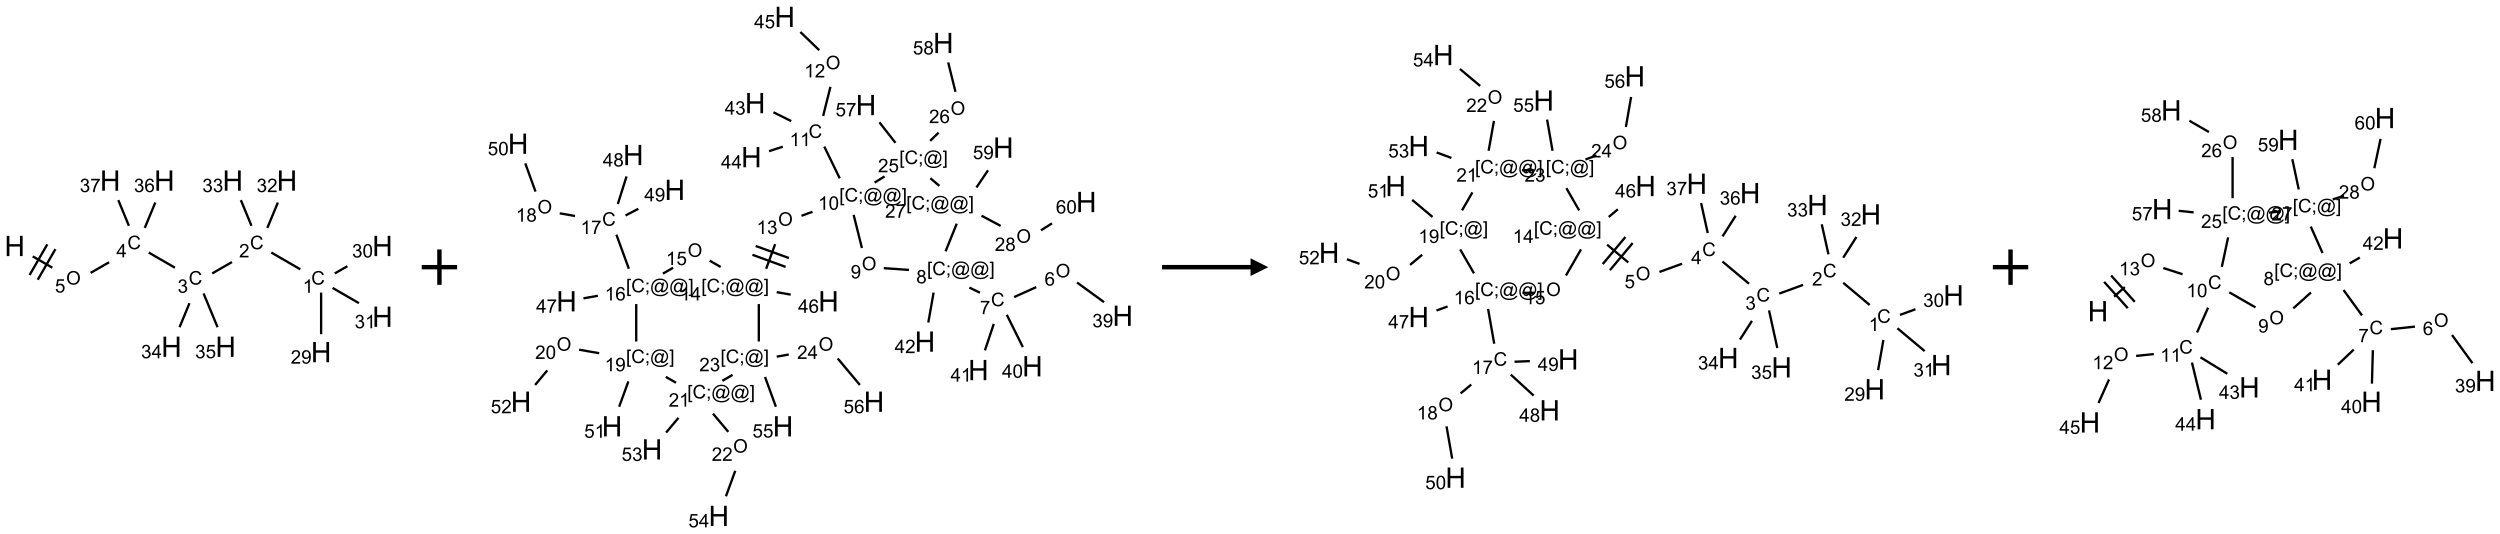 <?xml version="1.0" encoding="UTF-8"?>
<svg xmlns="http://www.w3.org/2000/svg" xmlns:xlink="http://www.w3.org/1999/xlink" width="1413" height="302" viewBox="0 0 1413 302">
<defs>
<g>
<g id="glyph-0-0">
<path d="M 2 0 L 2 -10 L 10 -10 L 10 0 Z M 2.25 -0.25 L 9.75 -0.25 L 9.75 -9.75 L 2.25 -9.75 Z M 2.25 -0.25 "/>
</g>
<g id="glyph-0-1">
<path d="M 1.281 0 L 1.281 -11.453 L 2.797 -11.453 L 2.797 -6.75 L 8.75 -6.75 L 8.75 -11.453 L 10.266 -11.453 L 10.266 0 L 8.75 0 L 8.75 -5.398 L 2.797 -5.398 L 2.797 0 Z M 1.281 0 "/>
</g>
<g id="glyph-1-0">
<path d="M 1.332 0 L 1.332 -6.668 L 6.668 -6.668 L 6.668 0 Z M 1.5 -0.168 L 6.5 -0.168 L 6.5 -6.5 L 1.5 -6.5 Z M 1.5 -0.168 "/>
</g>
<g id="glyph-1-1">
<path d="M 0.516 -3.719 C 0.516 -4.984 0.855 -5.977 1.535 -6.695 C 2.215 -7.414 3.094 -7.77 4.172 -7.77 C 4.875 -7.77 5.512 -7.602 6.078 -7.266 C 6.645 -6.93 7.074 -6.461 7.371 -5.855 C 7.668 -5.254 7.816 -4.57 7.816 -3.809 C 7.816 -3.035 7.66 -2.34 7.348 -1.73 C 7.035 -1.117 6.594 -0.656 6.02 -0.34 C 5.449 -0.027 4.828 0.129 4.168 0.129 C 3.449 0.129 2.805 -0.043 2.238 -0.391 C 1.672 -0.738 1.246 -1.211 0.953 -1.812 C 0.66 -2.414 0.516 -3.047 0.516 -3.719 Z M 1.559 -3.703 C 1.559 -2.781 1.805 -2.059 2.301 -1.527 C 2.793 -1 3.414 -0.734 4.16 -0.734 C 4.922 -0.734 5.547 -1 6.039 -1.535 C 6.531 -2.07 6.777 -2.828 6.777 -3.812 C 6.777 -4.434 6.672 -4.977 6.461 -5.441 C 6.25 -5.902 5.945 -6.262 5.539 -6.52 C 5.133 -6.773 4.68 -6.902 4.176 -6.902 C 3.461 -6.902 2.848 -6.656 2.332 -6.164 C 1.816 -5.672 1.559 -4.852 1.559 -3.703 Z M 1.559 -3.703 "/>
</g>
<g id="glyph-1-2">
<path d="M 0.441 -2 L 1.426 -2.082 C 1.5 -1.605 1.668 -1.242 1.934 -1.004 C 2.199 -0.762 2.52 -0.641 2.895 -0.641 C 3.348 -0.641 3.73 -0.812 4.043 -1.152 C 4.355 -1.492 4.512 -1.941 4.512 -2.504 C 4.512 -3.039 4.359 -3.461 4.059 -3.77 C 3.758 -4.078 3.367 -4.234 2.879 -4.234 C 2.578 -4.234 2.305 -4.164 2.062 -4.027 C 1.82 -3.891 1.629 -3.715 1.488 -3.496 L 0.609 -3.609 L 1.348 -7.531 L 5.145 -7.531 L 5.145 -6.637 L 2.098 -6.637 L 1.688 -4.582 C 2.145 -4.902 2.625 -5.062 3.129 -5.062 C 3.797 -5.062 4.359 -4.832 4.816 -4.371 C 5.277 -3.91 5.504 -3.312 5.504 -2.59 C 5.504 -1.898 5.305 -1.301 4.902 -0.797 C 4.41 -0.18 3.742 0.129 2.895 0.129 C 2.199 0.129 1.633 -0.062 1.195 -0.453 C 0.758 -0.844 0.504 -1.359 0.441 -2 Z M 0.441 -2 "/>
</g>
<g id="glyph-1-3">
<path d="M 6.27 -2.676 L 7.281 -2.422 C 7.07 -1.594 6.688 -0.961 6.137 -0.523 C 5.586 -0.086 4.914 0.129 4.121 0.129 C 3.297 0.129 2.629 -0.039 2.113 -0.371 C 1.598 -0.707 1.203 -1.191 0.934 -1.828 C 0.664 -2.465 0.531 -3.145 0.531 -3.875 C 0.531 -4.672 0.684 -5.363 0.988 -5.957 C 1.293 -6.547 1.723 -6.996 2.285 -7.305 C 2.844 -7.613 3.461 -7.766 4.137 -7.766 C 4.898 -7.766 5.543 -7.57 6.062 -7.184 C 6.582 -6.793 6.945 -6.246 7.152 -5.543 L 6.156 -5.309 C 5.98 -5.863 5.723 -6.266 5.387 -6.52 C 5.051 -6.773 4.625 -6.902 4.113 -6.902 C 3.527 -6.902 3.039 -6.762 2.645 -6.48 C 2.25 -6.199 1.973 -5.82 1.812 -5.348 C 1.652 -4.871 1.574 -4.383 1.574 -3.879 C 1.574 -3.23 1.668 -2.664 1.855 -2.18 C 2.047 -1.695 2.34 -1.332 2.738 -1.094 C 3.137 -0.855 3.57 -0.734 4.035 -0.734 C 4.602 -0.734 5.082 -0.898 5.473 -1.223 C 5.867 -1.551 6.133 -2.035 6.27 -2.676 Z M 6.27 -2.676 "/>
</g>
<g id="glyph-1-4">
<path d="M 3.449 0 L 3.449 -1.828 L 0.137 -1.828 L 0.137 -2.688 L 3.621 -7.637 L 4.387 -7.637 L 4.387 -2.688 L 5.418 -2.688 L 5.418 -1.828 L 4.387 -1.828 L 4.387 0 Z M 3.449 -2.688 L 3.449 -6.129 L 1.059 -2.688 Z M 3.449 -2.688 "/>
</g>
<g id="glyph-1-5">
<path d="M 0.449 -2.016 L 1.387 -2.141 C 1.492 -1.609 1.676 -1.227 1.934 -0.992 C 2.191 -0.758 2.508 -0.641 2.879 -0.641 C 3.32 -0.641 3.695 -0.793 3.996 -1.098 C 4.301 -1.402 4.453 -1.781 4.453 -2.234 C 4.453 -2.664 4.312 -3.02 4.031 -3.301 C 3.75 -3.578 3.391 -3.719 2.957 -3.719 C 2.781 -3.719 2.562 -3.684 2.297 -3.613 L 2.402 -4.438 C 2.465 -4.43 2.516 -4.426 2.551 -4.426 C 2.949 -4.426 3.312 -4.531 3.629 -4.738 C 3.949 -4.949 4.109 -5.27 4.109 -5.703 C 4.109 -6.047 3.992 -6.332 3.762 -6.559 C 3.527 -6.785 3.227 -6.895 2.859 -6.895 C 2.496 -6.895 2.191 -6.781 1.949 -6.551 C 1.707 -6.324 1.547 -5.98 1.48 -5.52 L 0.543 -5.688 C 0.656 -6.316 0.918 -6.805 1.324 -7.148 C 1.73 -7.492 2.234 -7.668 2.84 -7.668 C 3.254 -7.668 3.641 -7.578 3.988 -7.398 C 4.34 -7.219 4.609 -6.977 4.793 -6.668 C 4.98 -6.359 5.074 -6.031 5.074 -5.684 C 5.074 -5.352 4.984 -5.051 4.809 -4.781 C 4.629 -4.512 4.367 -4.297 4.02 -4.137 C 4.473 -4.031 4.824 -3.816 5.074 -3.488 C 5.324 -3.16 5.449 -2.75 5.449 -2.254 C 5.449 -1.59 5.203 -1.023 4.719 -0.559 C 4.234 -0.098 3.617 0.137 2.875 0.137 C 2.203 0.137 1.648 -0.062 1.207 -0.465 C 0.762 -0.863 0.512 -1.379 0.449 -2.016 Z M 0.449 -2.016 "/>
</g>
<g id="glyph-1-6">
<path d="M 5.371 -0.902 L 5.371 0 L 0.324 0 C 0.316 -0.227 0.352 -0.441 0.434 -0.652 C 0.562 -0.996 0.766 -1.332 1.051 -1.668 C 1.332 -2 1.742 -2.387 2.277 -2.824 C 3.105 -3.504 3.668 -4.043 3.957 -4.441 C 4.25 -4.84 4.395 -5.215 4.395 -5.566 C 4.395 -5.938 4.262 -6.254 3.996 -6.508 C 3.73 -6.762 3.387 -6.891 2.957 -6.891 C 2.508 -6.891 2.145 -6.754 1.875 -6.484 C 1.605 -6.215 1.469 -5.84 1.465 -5.359 L 0.5 -5.457 C 0.566 -6.176 0.812 -6.727 1.246 -7.102 C 1.676 -7.477 2.254 -7.668 2.98 -7.668 C 3.711 -7.668 4.293 -7.465 4.719 -7.059 C 5.145 -6.652 5.359 -6.148 5.359 -5.547 C 5.359 -5.242 5.297 -4.941 5.172 -4.645 C 5.047 -4.352 4.84 -4.039 4.551 -3.715 C 4.262 -3.387 3.777 -2.938 3.105 -2.371 C 2.543 -1.898 2.18 -1.578 2.02 -1.41 C 1.859 -1.242 1.73 -1.07 1.625 -0.902 Z M 5.371 -0.902 "/>
</g>
<g id="glyph-1-7">
<path d="M 3.973 0 L 3.035 0 L 3.035 -5.973 C 2.809 -5.758 2.516 -5.543 2.148 -5.328 C 1.781 -5.113 1.453 -4.953 1.16 -4.844 L 1.16 -5.75 C 1.684 -5.996 2.145 -6.297 2.535 -6.645 C 2.93 -6.996 3.207 -7.336 3.371 -7.668 L 3.973 -7.668 Z M 3.973 0 "/>
</g>
<g id="glyph-1-8">
<path d="M 0.582 -1.766 L 1.484 -1.848 C 1.562 -1.426 1.707 -1.117 1.922 -0.926 C 2.137 -0.734 2.414 -0.641 2.75 -0.641 C 3.039 -0.641 3.289 -0.707 3.508 -0.84 C 3.727 -0.973 3.902 -1.148 4.043 -1.367 C 4.18 -1.586 4.297 -1.887 4.391 -2.262 C 4.484 -2.637 4.531 -3.016 4.531 -3.406 C 4.531 -3.449 4.531 -3.512 4.527 -3.594 C 4.34 -3.297 4.082 -3.055 3.758 -2.867 C 3.434 -2.68 3.082 -2.59 2.703 -2.59 C 2.07 -2.59 1.535 -2.816 1.098 -3.277 C 0.66 -3.734 0.441 -4.34 0.441 -5.09 C 0.441 -5.863 0.672 -6.484 1.129 -6.957 C 1.586 -7.43 2.156 -7.668 2.844 -7.668 C 3.34 -7.668 3.793 -7.531 4.207 -7.266 C 4.617 -7 4.93 -6.617 5.145 -6.121 C 5.355 -5.629 5.465 -4.91 5.465 -3.973 C 5.465 -2.996 5.359 -2.223 5.145 -1.645 C 4.934 -1.066 4.617 -0.625 4.199 -0.324 C 3.781 -0.02 3.293 0.129 2.73 0.129 C 2.133 0.129 1.645 -0.035 1.266 -0.367 C 0.887 -0.699 0.66 -1.164 0.582 -1.766 Z M 4.422 -5.137 C 4.422 -5.676 4.277 -6.102 3.992 -6.418 C 3.707 -6.734 3.359 -6.891 2.957 -6.891 C 2.543 -6.891 2.18 -6.719 1.871 -6.379 C 1.562 -6.039 1.406 -5.598 1.406 -5.059 C 1.406 -4.57 1.555 -4.176 1.848 -3.871 C 2.141 -3.566 2.5 -3.418 2.934 -3.418 C 3.367 -3.418 3.723 -3.57 4.004 -3.871 C 4.281 -4.176 4.422 -4.598 4.422 -5.137 Z M 4.422 -5.137 "/>
</g>
<g id="glyph-1-9">
<path d="M 0.441 -3.766 C 0.441 -4.668 0.535 -5.395 0.723 -5.945 C 0.906 -6.496 1.184 -6.922 1.551 -7.219 C 1.918 -7.516 2.375 -7.668 2.934 -7.668 C 3.344 -7.668 3.703 -7.586 4.012 -7.418 C 4.32 -7.254 4.574 -7.016 4.777 -6.707 C 4.977 -6.395 5.137 -6.016 5.25 -5.57 C 5.363 -5.125 5.422 -4.523 5.422 -3.766 C 5.422 -2.871 5.328 -2.148 5.145 -1.598 C 4.961 -1.047 4.688 -0.621 4.32 -0.32 C 3.953 -0.02 3.492 0.129 2.934 0.129 C 2.195 0.129 1.617 -0.133 1.199 -0.66 C 0.695 -1.297 0.441 -2.332 0.441 -3.766 Z M 1.406 -3.766 C 1.406 -2.512 1.555 -1.68 1.848 -1.262 C 2.141 -0.848 2.5 -0.641 2.934 -0.641 C 3.363 -0.641 3.727 -0.848 4.02 -1.266 C 4.312 -1.684 4.457 -2.516 4.457 -3.766 C 4.457 -5.023 4.312 -5.859 4.02 -6.27 C 3.727 -6.684 3.359 -6.891 2.922 -6.891 C 2.492 -6.891 2.148 -6.707 1.891 -6.344 C 1.566 -5.879 1.406 -5.02 1.406 -3.766 Z M 1.406 -3.766 "/>
</g>
<g id="glyph-1-10">
<path d="M 5.309 -5.766 L 4.375 -5.691 C 4.293 -6.059 4.172 -6.328 4.02 -6.496 C 3.766 -6.762 3.453 -6.895 3.082 -6.895 C 2.785 -6.895 2.523 -6.812 2.297 -6.645 C 2 -6.43 1.77 -6.117 1.598 -5.703 C 1.43 -5.289 1.34 -4.703 1.332 -3.938 C 1.559 -4.281 1.836 -4.535 2.16 -4.703 C 2.488 -4.871 2.828 -4.953 3.188 -4.953 C 3.812 -4.953 4.344 -4.723 4.785 -4.262 C 5.223 -3.801 5.441 -3.207 5.441 -2.48 C 5.441 -2 5.34 -1.555 5.133 -1.145 C 4.926 -0.73 4.641 -0.418 4.281 -0.199 C 3.922 0.02 3.512 0.129 3.051 0.129 C 2.27 0.129 1.633 -0.156 1.141 -0.73 C 0.648 -1.305 0.402 -2.254 0.402 -3.574 C 0.402 -5.051 0.672 -6.121 1.219 -6.793 C 1.695 -7.375 2.336 -7.668 3.141 -7.668 C 3.742 -7.668 4.234 -7.5 4.617 -7.16 C 5 -6.824 5.23 -6.359 5.309 -5.766 Z M 1.48 -2.473 C 1.48 -2.152 1.547 -1.844 1.684 -1.547 C 1.82 -1.25 2.016 -1.027 2.262 -0.871 C 2.508 -0.719 2.766 -0.641 3.035 -0.641 C 3.434 -0.641 3.773 -0.801 4.059 -1.121 C 4.344 -1.441 4.484 -1.875 4.484 -2.422 C 4.484 -2.949 4.344 -3.367 4.062 -3.668 C 3.781 -3.973 3.426 -4.125 3 -4.125 C 2.578 -4.125 2.219 -3.973 1.922 -3.668 C 1.625 -3.363 1.48 -2.969 1.48 -2.473 Z M 1.48 -2.473 "/>
</g>
<g id="glyph-1-11">
<path d="M 0.504 -6.637 L 0.504 -7.535 L 5.449 -7.535 L 5.449 -6.809 C 4.961 -6.289 4.48 -5.602 4.004 -4.746 C 3.527 -3.887 3.156 -3.004 2.895 -2.098 C 2.707 -1.461 2.59 -0.762 2.535 0 L 1.574 0 C 1.582 -0.602 1.703 -1.328 1.926 -2.176 C 2.152 -3.027 2.477 -3.848 2.898 -4.637 C 3.32 -5.426 3.77 -6.094 4.246 -6.637 Z M 0.504 -6.637 "/>
</g>
<g id="glyph-1-12">
<path d="M 0.723 2.121 L 0.723 -7.637 L 2.793 -7.637 L 2.793 -6.859 L 1.66 -6.859 L 1.66 1.344 L 2.793 1.344 L 2.793 2.121 Z M 0.723 2.121 "/>
</g>
<g id="glyph-1-13">
<path d="M 0.949 -4.465 L 0.949 -5.531 L 2.016 -5.531 L 2.016 -4.465 Z M 0.949 0 L 0.949 -1.066 L 2.016 -1.066 L 2.016 0 C 2.016 0.391 1.945 0.711 1.809 0.949 C 1.668 1.191 1.449 1.379 1.145 1.512 L 0.887 1.109 C 1.082 1.023 1.23 0.895 1.324 0.727 C 1.418 0.559 1.469 0.316 1.48 0 Z M 0.949 0 "/>
</g>
<g id="glyph-1-14">
<path d="M 6.047 -0.848 C 5.82 -0.59 5.57 -0.379 5.289 -0.223 C 5.008 -0.062 4.73 0.016 4.449 0.016 C 4.141 0.016 3.84 -0.074 3.547 -0.254 C 3.254 -0.434 3.02 -0.715 2.836 -1.09 C 2.652 -1.465 2.562 -1.875 2.562 -2.324 C 2.562 -2.875 2.703 -3.43 2.988 -3.98 C 3.27 -4.535 3.621 -4.953 4.043 -5.23 C 4.461 -5.508 4.871 -5.645 5.266 -5.645 C 5.566 -5.645 5.855 -5.566 6.129 -5.41 C 6.402 -5.25 6.641 -5.012 6.84 -4.688 L 7.016 -5.496 L 7.949 -5.496 L 7.199 -2 C 7.094 -1.516 7.043 -1.246 7.043 -1.191 C 7.043 -1.098 7.078 -1.02 7.148 -0.949 C 7.219 -0.883 7.305 -0.848 7.406 -0.848 C 7.59 -0.848 7.832 -0.953 8.129 -1.168 C 8.527 -1.445 8.84 -1.816 9.07 -2.285 C 9.301 -2.75 9.418 -3.234 9.418 -3.73 C 9.418 -4.309 9.27 -4.852 8.973 -5.355 C 8.676 -5.859 8.23 -6.262 7.645 -6.562 C 7.055 -6.863 6.406 -7.016 5.691 -7.016 C 4.879 -7.016 4.137 -6.824 3.465 -6.445 C 2.793 -6.066 2.273 -5.52 1.902 -4.809 C 1.535 -4.098 1.348 -3.34 1.348 -2.527 C 1.348 -1.676 1.535 -0.941 1.902 -0.328 C 2.273 0.285 2.809 0.742 3.508 1.035 C 4.207 1.328 4.984 1.473 5.832 1.473 C 6.742 1.473 7.504 1.32 8.121 1.016 C 8.734 0.711 9.195 0.34 9.5 -0.098 L 10.441 -0.098 C 10.266 0.266 9.961 0.637 9.531 1.016 C 9.102 1.395 8.59 1.695 7.996 1.914 C 7.402 2.133 6.688 2.246 5.848 2.246 C 5.078 2.246 4.367 2.145 3.715 1.949 C 3.066 1.75 2.512 1.453 2.051 1.055 C 1.594 0.656 1.25 0.199 1.016 -0.316 C 0.723 -0.973 0.578 -1.684 0.578 -2.441 C 0.578 -3.289 0.75 -4.098 1.098 -4.863 C 1.523 -5.805 2.125 -6.527 2.902 -7.027 C 3.684 -7.527 4.629 -7.777 5.738 -7.777 C 6.602 -7.777 7.375 -7.602 8.059 -7.246 C 8.746 -6.895 9.285 -6.371 9.684 -5.672 C 10.02 -5.07 10.188 -4.418 10.188 -3.715 C 10.188 -2.707 9.832 -1.812 9.125 -1.031 C 8.492 -0.328 7.801 0.02 7.051 0.02 C 6.812 0.02 6.617 -0.016 6.473 -0.09 C 6.324 -0.16 6.215 -0.266 6.145 -0.402 C 6.102 -0.488 6.066 -0.637 6.047 -0.848 Z M 3.527 -2.262 C 3.527 -1.785 3.641 -1.414 3.863 -1.152 C 4.09 -0.887 4.348 -0.754 4.641 -0.754 C 4.836 -0.754 5.039 -0.812 5.254 -0.93 C 5.469 -1.047 5.676 -1.219 5.871 -1.449 C 6.066 -1.676 6.23 -1.969 6.355 -2.32 C 6.48 -2.672 6.543 -3.027 6.543 -3.379 C 6.543 -3.852 6.426 -4.219 6.191 -4.48 C 5.957 -4.738 5.672 -4.871 5.332 -4.871 C 5.109 -4.871 4.902 -4.812 4.707 -4.699 C 4.512 -4.586 4.32 -4.406 4.137 -4.156 C 3.953 -3.906 3.805 -3.602 3.691 -3.246 C 3.582 -2.887 3.527 -2.559 3.527 -2.262 Z M 3.527 -2.262 "/>
</g>
<g id="glyph-1-15">
<path d="M 2.27 2.121 L 0.203 2.121 L 0.203 1.344 L 1.332 1.344 L 1.332 -6.859 L 0.203 -6.859 L 0.203 -7.637 L 2.27 -7.637 Z M 2.27 2.121 "/>
</g>
<g id="glyph-1-16">
<path d="M 1.887 -4.141 C 1.496 -4.281 1.207 -4.484 1.02 -4.75 C 0.832 -5.016 0.738 -5.328 0.738 -5.699 C 0.738 -6.254 0.938 -6.719 1.34 -7.098 C 1.738 -7.477 2.27 -7.668 2.934 -7.668 C 3.598 -7.668 4.137 -7.473 4.543 -7.086 C 4.949 -6.699 5.152 -6.227 5.152 -5.672 C 5.152 -5.316 5.059 -5.008 4.871 -4.746 C 4.688 -4.484 4.406 -4.281 4.027 -4.141 C 4.496 -3.988 4.852 -3.742 5.098 -3.402 C 5.34 -3.062 5.465 -2.656 5.465 -2.184 C 5.465 -1.531 5.234 -0.98 4.77 -0.535 C 4.309 -0.09 3.703 0.129 2.949 0.129 C 2.195 0.129 1.586 -0.094 1.125 -0.539 C 0.664 -0.984 0.434 -1.543 0.434 -2.207 C 0.434 -2.703 0.559 -3.121 0.809 -3.457 C 1.062 -3.793 1.422 -4.02 1.887 -4.141 Z M 1.699 -5.73 C 1.699 -5.367 1.812 -5.074 2.047 -4.844 C 2.281 -4.613 2.582 -4.5 2.953 -4.5 C 3.312 -4.5 3.609 -4.613 3.84 -4.84 C 4.07 -5.066 4.188 -5.348 4.188 -5.676 C 4.188 -6.02 4.07 -6.309 3.832 -6.543 C 3.594 -6.777 3.297 -6.895 2.941 -6.895 C 2.586 -6.895 2.289 -6.781 2.051 -6.551 C 1.816 -6.324 1.699 -6.047 1.699 -5.73 Z M 1.395 -2.203 C 1.395 -1.938 1.461 -1.676 1.586 -1.426 C 1.711 -1.176 1.902 -0.984 2.152 -0.848 C 2.402 -0.711 2.672 -0.641 2.957 -0.641 C 3.406 -0.641 3.777 -0.785 4.066 -1.074 C 4.359 -1.363 4.504 -1.727 4.504 -2.172 C 4.504 -2.625 4.355 -2.996 4.055 -3.293 C 3.754 -3.586 3.379 -3.734 2.926 -3.734 C 2.484 -3.734 2.121 -3.59 1.832 -3.297 C 1.543 -3.004 1.395 -2.641 1.395 -2.203 Z M 1.395 -2.203 "/>
</g>
</g>
</defs>
<path fill="none" stroke-width="0.033" stroke-linecap="butt" stroke-linejoin="miter" stroke="rgb(0%, 0%, 0%)" stroke-opacity="1" stroke-miterlimit="10" d="M 0.255 1.071 L 0.532 1.231 " transform="matrix(40, 0, 0, 40, 8.297, 102.061)"/>
<path fill="none" stroke-width="0.033" stroke-linecap="butt" stroke-linejoin="miter" stroke="rgb(0%, 0%, 0%)" stroke-opacity="1" stroke-miterlimit="10" d="M 0.326 1.401 L 0.576 0.968 " transform="matrix(40, 0, 0, 40, 8.297, 102.061)"/>
<path fill="none" stroke-width="0.033" stroke-linecap="butt" stroke-linejoin="miter" stroke="rgb(0%, 0%, 0%)" stroke-opacity="1" stroke-miterlimit="10" d="M 0.211 1.334 L 0.461 0.901 " transform="matrix(40, 0, 0, 40, 8.297, 102.061)"/>
<path fill="none" stroke-width="0.033" stroke-linecap="butt" stroke-linejoin="miter" stroke="rgb(0%, 0%, 0%)" stroke-opacity="1" stroke-miterlimit="10" d="M 1.073 1.304 L 1.334 1.154 " transform="matrix(40, 0, 0, 40, 8.297, 102.061)"/>
<path fill="none" stroke-width="0.033" stroke-linecap="butt" stroke-linejoin="miter" stroke="rgb(0%, 0%, 0%)" stroke-opacity="1" stroke-miterlimit="10" d="M 1.894 1.017 L 2.264 1.231 " transform="matrix(40, 0, 0, 40, 8.297, 102.061)"/>
<path fill="none" stroke-width="0.033" stroke-linecap="butt" stroke-linejoin="miter" stroke="rgb(0%, 0%, 0%)" stroke-opacity="1" stroke-miterlimit="10" d="M 2.791 1.312 L 3.07 1.151 " transform="matrix(40, 0, 0, 40, 8.297, 102.061)"/>
<path fill="none" stroke-width="0.033" stroke-linecap="butt" stroke-linejoin="miter" stroke="rgb(0%, 0%, 0%)" stroke-opacity="1" stroke-miterlimit="10" d="M 3.626 1.017 L 4.036 1.254 " transform="matrix(40, 0, 0, 40, 8.297, 102.061)"/>
<path fill="none" stroke-width="0.033" stroke-linecap="butt" stroke-linejoin="miter" stroke="rgb(0%, 0%, 0%)" stroke-opacity="1" stroke-miterlimit="10" d="M 4.33 1.583 L 4.33 2.171 " transform="matrix(40, 0, 0, 40, 8.297, 102.061)"/>
<path fill="none" stroke-width="0.033" stroke-linecap="butt" stroke-linejoin="miter" stroke="rgb(0%, 0%, 0%)" stroke-opacity="1" stroke-miterlimit="10" d="M 4.523 1.312 L 4.701 1.21 " transform="matrix(40, 0, 0, 40, 8.297, 102.061)"/>
<path fill="none" stroke-width="0.033" stroke-linecap="butt" stroke-linejoin="miter" stroke="rgb(0%, 0%, 0%)" stroke-opacity="1" stroke-miterlimit="10" d="M 4.492 1.517 L 4.864 1.732 " transform="matrix(40, 0, 0, 40, 8.297, 102.061)"/>
<path fill="none" stroke-width="0.033" stroke-linecap="butt" stroke-linejoin="miter" stroke="rgb(0%, 0%, 0%)" stroke-opacity="1" stroke-miterlimit="10" d="M 3.57 0.669 L 3.719 0.31 " transform="matrix(40, 0, 0, 40, 8.297, 102.061)"/>
<path fill="none" stroke-width="0.033" stroke-linecap="butt" stroke-linejoin="miter" stroke="rgb(0%, 0%, 0%)" stroke-opacity="1" stroke-miterlimit="10" d="M 3.346 0.639 L 3.196 0.276 " transform="matrix(40, 0, 0, 40, 8.297, 102.061)"/>
<path fill="none" stroke-width="0.033" stroke-linecap="butt" stroke-linejoin="miter" stroke="rgb(0%, 0%, 0%)" stroke-opacity="1" stroke-miterlimit="10" d="M 2.47 1.732 L 2.33 2.072 " transform="matrix(40, 0, 0, 40, 8.297, 102.061)"/>
<path fill="none" stroke-width="0.033" stroke-linecap="butt" stroke-linejoin="miter" stroke="rgb(0%, 0%, 0%)" stroke-opacity="1" stroke-miterlimit="10" d="M 2.669 1.595 L 2.867 2.072 " transform="matrix(40, 0, 0, 40, 8.297, 102.061)"/>
<path fill="none" stroke-width="0.033" stroke-linecap="butt" stroke-linejoin="miter" stroke="rgb(0%, 0%, 0%)" stroke-opacity="1" stroke-miterlimit="10" d="M 1.838 0.669 L 1.987 0.31 " transform="matrix(40, 0, 0, 40, 8.297, 102.061)"/>
<path fill="none" stroke-width="0.033" stroke-linecap="butt" stroke-linejoin="miter" stroke="rgb(0%, 0%, 0%)" stroke-opacity="1" stroke-miterlimit="10" d="M 1.614 0.639 L 1.464 0.276 " transform="matrix(40, 0, 0, 40, 8.297, 102.061)"/>
<g fill="rgb(0%, 0%, 0%)" fill-opacity="1">
<use xlink:href="#glyph-0-1" x="2.523" y="144.742"/>
</g>
<g fill="rgb(0%, 0%, 0%)" fill-opacity="1">
<use xlink:href="#glyph-1-1" x="37.359" y="160.863"/>
</g>
<g fill="rgb(0%, 0%, 0%)" fill-opacity="1">
<use xlink:href="#glyph-1-2" x="31.035" y="165.363"/>
</g>
<g fill="rgb(0%, 0%, 0%)" fill-opacity="1">
<use xlink:href="#glyph-1-3" x="71.984" y="140.859"/>
</g>
<g fill="rgb(0%, 0%, 0%)" fill-opacity="1">
<use xlink:href="#glyph-1-4" x="65.766" y="145.465"/>
</g>
<g fill="rgb(0%, 0%, 0%)" fill-opacity="1">
<use xlink:href="#glyph-1-3" x="106.629" y="160.859"/>
</g>
<g fill="rgb(0%, 0%, 0%)" fill-opacity="1">
<use xlink:href="#glyph-1-5" x="100.375" y="165.496"/>
</g>
<g fill="rgb(0%, 0%, 0%)" fill-opacity="1">
<use xlink:href="#glyph-1-3" x="141.27" y="140.859"/>
</g>
<g fill="rgb(0%, 0%, 0%)" fill-opacity="1">
<use xlink:href="#glyph-1-6" x="135.098" y="145.496"/>
</g>
<g fill="rgb(0%, 0%, 0%)" fill-opacity="1">
<use xlink:href="#glyph-1-3" x="175.91" y="160.859"/>
</g>
<g fill="rgb(0%, 0%, 0%)" fill-opacity="1">
<use xlink:href="#glyph-1-7" x="171.129" y="165.496"/>
</g>
<g fill="rgb(0%, 0%, 0%)" fill-opacity="1">
<use xlink:href="#glyph-0-1" x="175.73" y="204.742"/>
</g>
<g fill="rgb(0%, 0%, 0%)" fill-opacity="1">
<use xlink:href="#glyph-1-6" x="164.281" y="205.535"/>
<use xlink:href="#glyph-1-8" x="170.214" y="205.535"/>
</g>
<g fill="rgb(0%, 0%, 0%)" fill-opacity="1">
<use xlink:href="#glyph-0-1" x="210.371" y="144.742"/>
</g>
<g fill="rgb(0%, 0%, 0%)" fill-opacity="1">
<use xlink:href="#glyph-1-5" x="198.965" y="145.535"/>
<use xlink:href="#glyph-1-9" x="204.897" y="145.535"/>
</g>
<g fill="rgb(0%, 0%, 0%)" fill-opacity="1">
<use xlink:href="#glyph-0-1" x="210.371" y="184.742"/>
</g>
<g fill="rgb(0%, 0%, 0%)" fill-opacity="1">
<use xlink:href="#glyph-1-5" x="200.41" y="185.535"/>
<use xlink:href="#glyph-1-7" x="206.342" y="185.535"/>
</g>
<g fill="rgb(0%, 0%, 0%)" fill-opacity="1">
<use xlink:href="#glyph-0-1" x="156.395" y="107.789"/>
</g>
<g fill="rgb(0%, 0%, 0%)" fill-opacity="1">
<use xlink:href="#glyph-1-5" x="145.039" y="108.582"/>
<use xlink:href="#glyph-1-6" x="150.971" y="108.582"/>
</g>
<g fill="rgb(0%, 0%, 0%)" fill-opacity="1">
<use xlink:href="#glyph-0-1" x="125.781" y="107.789"/>
</g>
<g fill="rgb(0%, 0%, 0%)" fill-opacity="1">
<use xlink:href="#glyph-1-5" x="114.348" y="108.582"/>
<use xlink:href="#glyph-1-5" x="120.28" y="108.582"/>
</g>
<g fill="rgb(0%, 0%, 0%)" fill-opacity="1">
<use xlink:href="#glyph-0-1" x="91.141" y="201.699"/>
</g>
<g fill="rgb(0%, 0%, 0%)" fill-opacity="1">
<use xlink:href="#glyph-1-5" x="79.738" y="202.492"/>
<use xlink:href="#glyph-1-4" x="85.671" y="202.492"/>
</g>
<g fill="rgb(0%, 0%, 0%)" fill-opacity="1">
<use xlink:href="#glyph-0-1" x="121.754" y="201.699"/>
</g>
<g fill="rgb(0%, 0%, 0%)" fill-opacity="1">
<use xlink:href="#glyph-1-5" x="110.266" y="202.492"/>
<use xlink:href="#glyph-1-2" x="116.198" y="202.492"/>
</g>
<g fill="rgb(0%, 0%, 0%)" fill-opacity="1">
<use xlink:href="#glyph-0-1" x="87.113" y="107.789"/>
</g>
<g fill="rgb(0%, 0%, 0%)" fill-opacity="1">
<use xlink:href="#glyph-1-5" x="75.684" y="108.582"/>
<use xlink:href="#glyph-1-10" x="81.616" y="108.582"/>
</g>
<g fill="rgb(0%, 0%, 0%)" fill-opacity="1">
<use xlink:href="#glyph-0-1" x="56.5" y="107.789"/>
</g>
<g fill="rgb(0%, 0%, 0%)" fill-opacity="1">
<use xlink:href="#glyph-1-5" x="45.066" y="108.582"/>
<use xlink:href="#glyph-1-11" x="50.999" y="108.582"/>
</g>
<path fill="none" stroke-width="0.062" stroke-linecap="butt" stroke-linejoin="miter" stroke="rgb(0%, 0%, 0%)" stroke-opacity="1" stroke-miterlimit="10" d="M -0 -0 L 0.5 -0 M 0.25 -0.25 L 0.25 0.25 " transform="matrix(40, 0, 0, 40, 238.367, 151)"/>
<path fill="none" stroke-width="0.033" stroke-linecap="butt" stroke-linejoin="miter" stroke="rgb(0%, 0%, 0%)" stroke-opacity="1" stroke-miterlimit="10" d="M 7.321 3.819 L 7.008 3.959 " transform="matrix(40, 0, 0, 40, 292.836, 9.531)"/>
<path fill="none" stroke-width="0.033" stroke-linecap="butt" stroke-linejoin="miter" stroke="rgb(0%, 0%, 0%)" stroke-opacity="1" stroke-miterlimit="10" d="M 6.526 3.898 L 6.376 3.825 " transform="matrix(40, 0, 0, 40, 292.836, 9.531)"/>
<path fill="none" stroke-width="0.033" stroke-linecap="butt" stroke-linejoin="miter" stroke="rgb(0%, 0%, 0%)" stroke-opacity="1" stroke-miterlimit="10" d="M 5.871 3.896 L 5.796 4.319 " transform="matrix(40, 0, 0, 40, 292.836, 9.531)"/>
<path fill="none" stroke-width="0.033" stroke-linecap="butt" stroke-linejoin="miter" stroke="rgb(0%, 0%, 0%)" stroke-opacity="1" stroke-miterlimit="10" d="M 5.523 3.576 L 5.167 3.551 " transform="matrix(40, 0, 0, 40, 292.836, 9.531)"/>
<path fill="none" stroke-width="0.033" stroke-linecap="butt" stroke-linejoin="miter" stroke="rgb(0%, 0%, 0%)" stroke-opacity="1" stroke-miterlimit="10" d="M 4.858 3.266 L 4.741 2.798 " transform="matrix(40, 0, 0, 40, 292.836, 9.531)"/>
<path fill="none" stroke-width="0.033" stroke-linecap="butt" stroke-linejoin="miter" stroke="rgb(0%, 0%, 0%)" stroke-opacity="1" stroke-miterlimit="10" d="M 4.545 2.282 L 4.326 1.833 " transform="matrix(40, 0, 0, 40, 292.836, 9.531)"/>
<path fill="none" stroke-width="0.033" stroke-linecap="butt" stroke-linejoin="miter" stroke="rgb(0%, 0%, 0%)" stroke-opacity="1" stroke-miterlimit="10" d="M 4.31 1.4 L 4.413 0.989 " transform="matrix(40, 0, 0, 40, 292.836, 9.531)"/>
<path fill="none" stroke-width="0.033" stroke-linecap="butt" stroke-linejoin="miter" stroke="rgb(0%, 0%, 0%)" stroke-opacity="1" stroke-miterlimit="10" d="M 4.255 0.471 L 3.988 0.214 " transform="matrix(40, 0, 0, 40, 292.836, 9.531)"/>
<path fill="none" stroke-width="0.033" stroke-linecap="butt" stroke-linejoin="miter" stroke="rgb(0%, 0%, 0%)" stroke-opacity="1" stroke-miterlimit="10" d="M 3.859 1.473 L 3.608 1.348 " transform="matrix(40, 0, 0, 40, 292.836, 9.531)"/>
<path fill="none" stroke-width="0.033" stroke-linecap="butt" stroke-linejoin="miter" stroke="rgb(0%, 0%, 0%)" stroke-opacity="1" stroke-miterlimit="10" d="M 3.74 1.834 L 3.546 1.898 " transform="matrix(40, 0, 0, 40, 292.836, 9.531)"/>
<path fill="none" stroke-width="0.033" stroke-linecap="butt" stroke-linejoin="miter" stroke="rgb(0%, 0%, 0%)" stroke-opacity="1" stroke-miterlimit="10" d="M 4.16 2.754 L 4.004 2.811 " transform="matrix(40, 0, 0, 40, 292.836, 9.531)"/>
<path fill="none" stroke-width="0.033" stroke-linecap="butt" stroke-linejoin="miter" stroke="rgb(0%, 0%, 0%)" stroke-opacity="1" stroke-miterlimit="10" d="M 3.632 3.211 L 3.505 3.559 " transform="matrix(40, 0, 0, 40, 292.836, 9.531)"/>
<path fill="none" stroke-width="0.033" stroke-linecap="butt" stroke-linejoin="miter" stroke="rgb(0%, 0%, 0%)" stroke-opacity="1" stroke-miterlimit="10" d="M 3.311 3.362 L 3.78 3.533 " transform="matrix(40, 0, 0, 40, 292.836, 9.531)"/>
<path fill="none" stroke-width="0.033" stroke-linecap="butt" stroke-linejoin="miter" stroke="rgb(0%, 0%, 0%)" stroke-opacity="1" stroke-miterlimit="10" d="M 3.356 3.237 L 3.826 3.408 " transform="matrix(40, 0, 0, 40, 292.836, 9.531)"/>
<path fill="none" stroke-width="0.033" stroke-linecap="butt" stroke-linejoin="miter" stroke="rgb(0%, 0%, 0%)" stroke-opacity="1" stroke-miterlimit="10" d="M 3.654 3.89 L 3.852 3.925 " transform="matrix(40, 0, 0, 40, 292.836, 9.531)"/>
<path fill="none" stroke-width="0.033" stroke-linecap="butt" stroke-linejoin="miter" stroke="rgb(0%, 0%, 0%)" stroke-opacity="1" stroke-miterlimit="10" d="M 2.862 3.534 L 2.707 3.445 " transform="matrix(40, 0, 0, 40, 292.836, 9.531)"/>
<path fill="none" stroke-width="0.033" stroke-linecap="butt" stroke-linejoin="miter" stroke="rgb(0%, 0%, 0%)" stroke-opacity="1" stroke-miterlimit="10" d="M 2.19 3.545 L 2.046 3.628 " transform="matrix(40, 0, 0, 40, 292.836, 9.531)"/>
<path fill="none" stroke-width="0.033" stroke-linecap="butt" stroke-linejoin="miter" stroke="rgb(0%, 0%, 0%)" stroke-opacity="1" stroke-miterlimit="10" d="M 1.565 3.559 L 1.389 3.078 " transform="matrix(40, 0, 0, 40, 292.836, 9.531)"/>
<path fill="none" stroke-width="0.033" stroke-linecap="butt" stroke-linejoin="miter" stroke="rgb(0%, 0%, 0%)" stroke-opacity="1" stroke-miterlimit="10" d="M 0.804 2.814 L 0.588 2.776 " transform="matrix(40, 0, 0, 40, 292.836, 9.531)"/>
<path fill="none" stroke-width="0.033" stroke-linecap="butt" stroke-linejoin="miter" stroke="rgb(0%, 0%, 0%)" stroke-opacity="1" stroke-miterlimit="10" d="M 0.246 2.469 L 0.101 2.07 " transform="matrix(40, 0, 0, 40, 292.836, 9.531)"/>
<path fill="none" stroke-width="0.033" stroke-linecap="butt" stroke-linejoin="miter" stroke="rgb(0%, 0%, 0%)" stroke-opacity="1" stroke-miterlimit="10" d="M 1.409 2.644 L 1.532 2.255 " transform="matrix(40, 0, 0, 40, 292.836, 9.531)"/>
<path fill="none" stroke-width="0.033" stroke-linecap="butt" stroke-linejoin="miter" stroke="rgb(0%, 0%, 0%)" stroke-opacity="1" stroke-miterlimit="10" d="M 1.518 2.806 L 1.699 2.712 " transform="matrix(40, 0, 0, 40, 292.836, 9.531)"/>
<path fill="none" stroke-width="0.033" stroke-linecap="butt" stroke-linejoin="miter" stroke="rgb(0%, 0%, 0%)" stroke-opacity="1" stroke-miterlimit="10" d="M 1.127 3.941 L 0.923 3.977 " transform="matrix(40, 0, 0, 40, 292.836, 9.531)"/>
<path fill="none" stroke-width="0.033" stroke-linecap="butt" stroke-linejoin="miter" stroke="rgb(0%, 0%, 0%)" stroke-opacity="1" stroke-miterlimit="10" d="M 1.669 4.058 L 1.669 4.587 " transform="matrix(40, 0, 0, 40, 292.836, 9.531)"/>
<path fill="none" stroke-width="0.033" stroke-linecap="butt" stroke-linejoin="miter" stroke="rgb(0%, 0%, 0%)" stroke-opacity="1" stroke-miterlimit="10" d="M 1.146 4.753 L 0.862 4.703 " transform="matrix(40, 0, 0, 40, 292.836, 9.531)"/>
<path fill="none" stroke-width="0.033" stroke-linecap="butt" stroke-linejoin="miter" stroke="rgb(0%, 0%, 0%)" stroke-opacity="1" stroke-miterlimit="10" d="M 0.412 4.996 L 0.24 5.201 " transform="matrix(40, 0, 0, 40, 292.836, 9.531)"/>
<path fill="none" stroke-width="0.033" stroke-linecap="butt" stroke-linejoin="miter" stroke="rgb(0%, 0%, 0%)" stroke-opacity="1" stroke-miterlimit="10" d="M 1.558 5.151 L 1.428 5.508 " transform="matrix(40, 0, 0, 40, 292.836, 9.531)"/>
<path fill="none" stroke-width="0.033" stroke-linecap="butt" stroke-linejoin="miter" stroke="rgb(0%, 0%, 0%)" stroke-opacity="1" stroke-miterlimit="10" d="M 2.087 5.087 L 2.231 5.17 " transform="matrix(40, 0, 0, 40, 292.836, 9.531)"/>
<path fill="none" stroke-width="0.033" stroke-linecap="butt" stroke-linejoin="miter" stroke="rgb(0%, 0%, 0%)" stroke-opacity="1" stroke-miterlimit="10" d="M 2.754 5.607 L 2.97 5.864 " transform="matrix(40, 0, 0, 40, 292.836, 9.531)"/>
<path fill="none" stroke-width="0.033" stroke-linecap="butt" stroke-linejoin="miter" stroke="rgb(0%, 0%, 0%)" stroke-opacity="1" stroke-miterlimit="10" d="M 3.068 6.414 L 2.937 6.774 " transform="matrix(40, 0, 0, 40, 292.836, 9.531)"/>
<path fill="none" stroke-width="0.033" stroke-linecap="butt" stroke-linejoin="miter" stroke="rgb(0%, 0%, 0%)" stroke-opacity="1" stroke-miterlimit="10" d="M 2.266 5.666 L 2.091 5.874 " transform="matrix(40, 0, 0, 40, 292.836, 9.531)"/>
<path fill="none" stroke-width="0.033" stroke-linecap="butt" stroke-linejoin="miter" stroke="rgb(0%, 0%, 0%)" stroke-opacity="1" stroke-miterlimit="10" d="M 2.886 5.143 L 3.03 5.059 " transform="matrix(40, 0, 0, 40, 292.836, 9.531)"/>
<path fill="none" stroke-width="0.033" stroke-linecap="butt" stroke-linejoin="miter" stroke="rgb(0%, 0%, 0%)" stroke-opacity="1" stroke-miterlimit="10" d="M 3.401 4.587 L 3.401 4.058 " transform="matrix(40, 0, 0, 40, 292.836, 9.531)"/>
<path fill="none" stroke-width="0.033" stroke-linecap="butt" stroke-linejoin="miter" stroke="rgb(0%, 0%, 0%)" stroke-opacity="1" stroke-miterlimit="10" d="M 3.654 4.801 L 3.824 4.771 " transform="matrix(40, 0, 0, 40, 292.836, 9.531)"/>
<path fill="none" stroke-width="0.033" stroke-linecap="butt" stroke-linejoin="miter" stroke="rgb(0%, 0%, 0%)" stroke-opacity="1" stroke-miterlimit="10" d="M 4.515 4.826 L 4.829 5.201 " transform="matrix(40, 0, 0, 40, 292.836, 9.531)"/>
<path fill="none" stroke-width="0.033" stroke-linecap="butt" stroke-linejoin="miter" stroke="rgb(0%, 0%, 0%)" stroke-opacity="1" stroke-miterlimit="10" d="M 3.489 5.088 L 3.642 5.508 " transform="matrix(40, 0, 0, 40, 292.836, 9.531)"/>
<path fill="none" stroke-width="0.033" stroke-linecap="butt" stroke-linejoin="miter" stroke="rgb(0%, 0%, 0%)" stroke-opacity="1" stroke-miterlimit="10" d="M 5.037 2.342 L 5.178 2.254 " transform="matrix(40, 0, 0, 40, 292.836, 9.531)"/>
<path fill="none" stroke-width="0.033" stroke-linecap="butt" stroke-linejoin="miter" stroke="rgb(0%, 0%, 0%)" stroke-opacity="1" stroke-miterlimit="10" d="M 5.822 1.752 L 5.942 1.636 " transform="matrix(40, 0, 0, 40, 292.836, 9.531)"/>
<path fill="none" stroke-width="0.033" stroke-linecap="butt" stroke-linejoin="miter" stroke="rgb(0%, 0%, 0%)" stroke-opacity="1" stroke-miterlimit="10" d="M 6.18 1.059 L 6.077 0.644 " transform="matrix(40, 0, 0, 40, 292.836, 9.531)"/>
<path fill="none" stroke-width="0.033" stroke-linecap="butt" stroke-linejoin="miter" stroke="rgb(0%, 0%, 0%)" stroke-opacity="1" stroke-miterlimit="10" d="M 5.332 1.78 L 5.105 1.49 " transform="matrix(40, 0, 0, 40, 292.836, 9.531)"/>
<path fill="none" stroke-width="0.033" stroke-linecap="butt" stroke-linejoin="miter" stroke="rgb(0%, 0%, 0%)" stroke-opacity="1" stroke-miterlimit="10" d="M 5.825 2.28 L 5.952 2.388 " transform="matrix(40, 0, 0, 40, 292.836, 9.531)"/>
<path fill="none" stroke-width="0.033" stroke-linecap="butt" stroke-linejoin="miter" stroke="rgb(0%, 0%, 0%)" stroke-opacity="1" stroke-miterlimit="10" d="M 6.198 2.922 L 6.04 3.313 " transform="matrix(40, 0, 0, 40, 292.836, 9.531)"/>
<path fill="none" stroke-width="0.033" stroke-linecap="butt" stroke-linejoin="miter" stroke="rgb(0%, 0%, 0%)" stroke-opacity="1" stroke-miterlimit="10" d="M 6.548 2.81 L 6.818 2.954 " transform="matrix(40, 0, 0, 40, 292.836, 9.531)"/>
<path fill="none" stroke-width="0.033" stroke-linecap="butt" stroke-linejoin="miter" stroke="rgb(0%, 0%, 0%)" stroke-opacity="1" stroke-miterlimit="10" d="M 7.388 3.016 L 7.544 2.918 " transform="matrix(40, 0, 0, 40, 292.836, 9.531)"/>
<path fill="none" stroke-width="0.033" stroke-linecap="butt" stroke-linejoin="miter" stroke="rgb(0%, 0%, 0%)" stroke-opacity="1" stroke-miterlimit="10" d="M 6.476 2.411 L 6.64 2.168 " transform="matrix(40, 0, 0, 40, 292.836, 9.531)"/>
<path fill="none" stroke-width="0.033" stroke-linecap="butt" stroke-linejoin="miter" stroke="rgb(0%, 0%, 0%)" stroke-opacity="1" stroke-miterlimit="10" d="M 6.905 4.21 L 7.132 4.666 " transform="matrix(40, 0, 0, 40, 292.836, 9.531)"/>
<path fill="none" stroke-width="0.033" stroke-linecap="butt" stroke-linejoin="miter" stroke="rgb(0%, 0%, 0%)" stroke-opacity="1" stroke-miterlimit="10" d="M 6.721 4.339 L 6.596 4.713 " transform="matrix(40, 0, 0, 40, 292.836, 9.531)"/>
<path fill="none" stroke-width="0.033" stroke-linecap="butt" stroke-linejoin="miter" stroke="rgb(0%, 0%, 0%)" stroke-opacity="1" stroke-miterlimit="10" d="M 7.898 3.754 L 8.279 4.031 " transform="matrix(40, 0, 0, 40, 292.836, 9.531)"/>
<g fill="rgb(0%, 0%, 0%)" fill-opacity="1">
<use xlink:href="#glyph-1-1" x="596.637" y="156.797"/>
</g>
<g fill="rgb(0%, 0%, 0%)" fill-opacity="1">
<use xlink:href="#glyph-1-10" x="590.375" y="161.43"/>
</g>
<g fill="rgb(0%, 0%, 0%)" fill-opacity="1">
<use xlink:href="#glyph-1-3" x="560.078" y="173.062"/>
</g>
<g fill="rgb(0%, 0%, 0%)" fill-opacity="1">
<use xlink:href="#glyph-1-11" x="553.828" y="177.57"/>
</g>
<g fill="rgb(0%, 0%, 0%)" fill-opacity="1">
<use xlink:href="#glyph-1-12" x="523.934" y="155.535"/>
<use xlink:href="#glyph-1-3" x="526.897" y="155.535"/>
<use xlink:href="#glyph-1-13" x="534.6" y="155.535"/>
<use xlink:href="#glyph-1-14" x="537.564" y="155.535"/>
<use xlink:href="#glyph-1-14" x="548.392" y="155.535"/>
<use xlink:href="#glyph-1-15" x="559.22" y="155.535"/>
</g>
<g fill="rgb(0%, 0%, 0%)" fill-opacity="1">
<use xlink:href="#glyph-1-16" x="517.859" y="160.164"/>
</g>
<g fill="rgb(0%, 0%, 0%)" fill-opacity="1">
<use xlink:href="#glyph-0-1" x="517" y="198.805"/>
</g>
<g fill="rgb(0%, 0%, 0%)" fill-opacity="1">
<use xlink:href="#glyph-1-4" x="505.645" y="199.594"/>
<use xlink:href="#glyph-1-6" x="511.577" y="199.594"/>
</g>
<g fill="rgb(0%, 0%, 0%)" fill-opacity="1">
<use xlink:href="#glyph-1-1" x="487.062" y="152.742"/>
</g>
<g fill="rgb(0%, 0%, 0%)" fill-opacity="1">
<use xlink:href="#glyph-1-8" x="480.781" y="157.375"/>
</g>
<g fill="rgb(0%, 0%, 0%)" fill-opacity="1">
<use xlink:href="#glyph-1-12" x="474.352" y="113.934"/>
<use xlink:href="#glyph-1-3" x="477.315" y="113.934"/>
<use xlink:href="#glyph-1-13" x="485.018" y="113.934"/>
<use xlink:href="#glyph-1-14" x="487.982" y="113.934"/>
<use xlink:href="#glyph-1-14" x="498.81" y="113.934"/>
<use xlink:href="#glyph-1-15" x="509.638" y="113.934"/>
</g>
<g fill="rgb(0%, 0%, 0%)" fill-opacity="1">
<use xlink:href="#glyph-1-7" x="462.391" y="118.562"/>
<use xlink:href="#glyph-1-9" x="468.323" y="118.562"/>
</g>
<g fill="rgb(0%, 0%, 0%)" fill-opacity="1">
<use xlink:href="#glyph-1-3" x="457.012" y="77.973"/>
</g>
<g fill="rgb(0%, 0%, 0%)" fill-opacity="1">
<use xlink:href="#glyph-1-7" x="446.301" y="82.609"/>
<use xlink:href="#glyph-1-7" x="452.233" y="82.609"/>
</g>
<g fill="rgb(0%, 0%, 0%)" fill-opacity="1">
<use xlink:href="#glyph-1-1" x="466.707" y="39.168"/>
</g>
<g fill="rgb(0%, 0%, 0%)" fill-opacity="1">
<use xlink:href="#glyph-1-7" x="454.582" y="43.797"/>
<use xlink:href="#glyph-1-6" x="460.514" y="43.797"/>
</g>
<g fill="rgb(0%, 0%, 0%)" fill-opacity="1">
<use xlink:href="#glyph-0-1" x="437.738" y="15.258"/>
</g>
<g fill="rgb(0%, 0%, 0%)" fill-opacity="1">
<use xlink:href="#glyph-1-4" x="426.246" y="16.02"/>
<use xlink:href="#glyph-1-2" x="432.178" y="16.02"/>
</g>
<g fill="rgb(0%, 0%, 0%)" fill-opacity="1">
<use xlink:href="#glyph-0-1" x="421.035" y="64.008"/>
</g>
<g fill="rgb(0%, 0%, 0%)" fill-opacity="1">
<use xlink:href="#glyph-1-4" x="409.602" y="64.801"/>
<use xlink:href="#glyph-1-5" x="415.534" y="64.801"/>
</g>
<g fill="rgb(0%, 0%, 0%)" fill-opacity="1">
<use xlink:href="#glyph-0-1" x="418.898" y="94.551"/>
</g>
<g fill="rgb(0%, 0%, 0%)" fill-opacity="1">
<use xlink:href="#glyph-1-4" x="407.496" y="95.309"/>
<use xlink:href="#glyph-1-4" x="413.428" y="95.309"/>
</g>
<g fill="rgb(0%, 0%, 0%)" fill-opacity="1">
<use xlink:href="#glyph-1-1" x="439.797" y="127.609"/>
</g>
<g fill="rgb(0%, 0%, 0%)" fill-opacity="1">
<use xlink:href="#glyph-1-7" x="427.598" y="132.242"/>
<use xlink:href="#glyph-1-5" x="433.53" y="132.242"/>
</g>
<g fill="rgb(0%, 0%, 0%)" fill-opacity="1">
<use xlink:href="#glyph-1-12" x="396.375" y="165.203"/>
<use xlink:href="#glyph-1-3" x="399.339" y="165.203"/>
<use xlink:href="#glyph-1-13" x="407.042" y="165.203"/>
<use xlink:href="#glyph-1-14" x="410.005" y="165.203"/>
<use xlink:href="#glyph-1-14" x="420.833" y="165.203"/>
<use xlink:href="#glyph-1-15" x="431.661" y="165.203"/>
</g>
<g fill="rgb(0%, 0%, 0%)" fill-opacity="1">
<use xlink:href="#glyph-1-7" x="384.418" y="169.832"/>
<use xlink:href="#glyph-1-4" x="390.35" y="169.832"/>
</g>
<g fill="rgb(0%, 0%, 0%)" fill-opacity="1">
<use xlink:href="#glyph-0-1" x="462.492" y="176.023"/>
</g>
<g fill="rgb(0%, 0%, 0%)" fill-opacity="1">
<use xlink:href="#glyph-1-4" x="451.062" y="176.816"/>
<use xlink:href="#glyph-1-10" x="456.995" y="176.816"/>
</g>
<g fill="rgb(0%, 0%, 0%)" fill-opacity="1">
<use xlink:href="#glyph-1-1" x="388.652" y="145.199"/>
</g>
<g fill="rgb(0%, 0%, 0%)" fill-opacity="1">
<use xlink:href="#glyph-1-7" x="376.395" y="149.832"/>
<use xlink:href="#glyph-1-2" x="382.327" y="149.832"/>
</g>
<g fill="rgb(0%, 0%, 0%)" fill-opacity="1">
<use xlink:href="#glyph-1-12" x="353.801" y="165.203"/>
<use xlink:href="#glyph-1-3" x="356.764" y="165.203"/>
<use xlink:href="#glyph-1-13" x="364.467" y="165.203"/>
<use xlink:href="#glyph-1-14" x="367.431" y="165.203"/>
<use xlink:href="#glyph-1-14" x="378.259" y="165.203"/>
<use xlink:href="#glyph-1-15" x="389.087" y="165.203"/>
</g>
<g fill="rgb(0%, 0%, 0%)" fill-opacity="1">
<use xlink:href="#glyph-1-7" x="341.816" y="169.832"/>
<use xlink:href="#glyph-1-10" x="347.749" y="169.832"/>
</g>
<g fill="rgb(0%, 0%, 0%)" fill-opacity="1">
<use xlink:href="#glyph-1-3" x="340.316" y="127.605"/>
</g>
<g fill="rgb(0%, 0%, 0%)" fill-opacity="1">
<use xlink:href="#glyph-1-7" x="328.133" y="132.242"/>
<use xlink:href="#glyph-1-11" x="334.065" y="132.242"/>
</g>
<g fill="rgb(0%, 0%, 0%)" fill-opacity="1">
<use xlink:href="#glyph-1-1" x="303.762" y="120.664"/>
</g>
<g fill="rgb(0%, 0%, 0%)" fill-opacity="1">
<use xlink:href="#glyph-1-7" x="291.547" y="125.297"/>
<use xlink:href="#glyph-1-16" x="297.479" y="125.297"/>
</g>
<g fill="rgb(0%, 0%, 0%)" fill-opacity="1">
<use xlink:href="#glyph-0-1" x="287.062" y="86.957"/>
</g>
<g fill="rgb(0%, 0%, 0%)" fill-opacity="1">
<use xlink:href="#glyph-1-2" x="275.656" y="87.75"/>
<use xlink:href="#glyph-1-9" x="281.589" y="87.75"/>
</g>
<g fill="rgb(0%, 0%, 0%)" fill-opacity="1">
<use xlink:href="#glyph-0-1" x="352.164" y="93.34"/>
</g>
<g fill="rgb(0%, 0%, 0%)" fill-opacity="1">
<use xlink:href="#glyph-1-4" x="340.715" y="94.133"/>
<use xlink:href="#glyph-1-16" x="346.647" y="94.133"/>
</g>
<g fill="rgb(0%, 0%, 0%)" fill-opacity="1">
<use xlink:href="#glyph-0-1" x="375.617" y="113.02"/>
</g>
<g fill="rgb(0%, 0%, 0%)" fill-opacity="1">
<use xlink:href="#glyph-1-4" x="364.168" y="113.812"/>
<use xlink:href="#glyph-1-8" x="370.1" y="113.812"/>
</g>
<g fill="rgb(0%, 0%, 0%)" fill-opacity="1">
<use xlink:href="#glyph-0-1" x="314.426" y="176.023"/>
</g>
<g fill="rgb(0%, 0%, 0%)" fill-opacity="1">
<use xlink:href="#glyph-1-4" x="302.992" y="176.785"/>
<use xlink:href="#glyph-1-11" x="308.924" y="176.785"/>
</g>
<g fill="rgb(0%, 0%, 0%)" fill-opacity="1">
<use xlink:href="#glyph-1-12" x="353.801" y="205.203"/>
<use xlink:href="#glyph-1-3" x="356.764" y="205.203"/>
<use xlink:href="#glyph-1-13" x="364.467" y="205.203"/>
<use xlink:href="#glyph-1-14" x="367.431" y="205.203"/>
<use xlink:href="#glyph-1-15" x="378.259" y="205.203"/>
</g>
<g fill="rgb(0%, 0%, 0%)" fill-opacity="1">
<use xlink:href="#glyph-1-7" x="341.797" y="209.832"/>
<use xlink:href="#glyph-1-8" x="347.729" y="209.832"/>
</g>
<g fill="rgb(0%, 0%, 0%)" fill-opacity="1">
<use xlink:href="#glyph-1-1" x="314.621" y="198.254"/>
</g>
<g fill="rgb(0%, 0%, 0%)" fill-opacity="1">
<use xlink:href="#glyph-1-6" x="302.449" y="202.883"/>
<use xlink:href="#glyph-1-9" x="308.382" y="202.883"/>
</g>
<g fill="rgb(0%, 0%, 0%)" fill-opacity="1">
<use xlink:href="#glyph-0-1" x="288.715" y="232.773"/>
</g>
<g fill="rgb(0%, 0%, 0%)" fill-opacity="1">
<use xlink:href="#glyph-1-2" x="277.355" y="233.566"/>
<use xlink:href="#glyph-1-6" x="283.288" y="233.566"/>
</g>
<g fill="rgb(0%, 0%, 0%)" fill-opacity="1">
<use xlink:href="#glyph-0-1" x="340.137" y="246.664"/>
</g>
<g fill="rgb(0%, 0%, 0%)" fill-opacity="1">
<use xlink:href="#glyph-1-2" x="330.176" y="247.457"/>
<use xlink:href="#glyph-1-7" x="336.108" y="247.457"/>
</g>
<g fill="rgb(0%, 0%, 0%)" fill-opacity="1">
<use xlink:href="#glyph-1-12" x="388.441" y="225.203"/>
<use xlink:href="#glyph-1-3" x="391.405" y="225.203"/>
<use xlink:href="#glyph-1-13" x="399.108" y="225.203"/>
<use xlink:href="#glyph-1-14" x="402.072" y="225.203"/>
<use xlink:href="#glyph-1-14" x="412.9" y="225.203"/>
<use xlink:href="#glyph-1-15" x="423.728" y="225.203"/>
</g>
<g fill="rgb(0%, 0%, 0%)" fill-opacity="1">
<use xlink:href="#glyph-1-6" x="377.93" y="229.832"/>
<use xlink:href="#glyph-1-7" x="383.862" y="229.832"/>
</g>
<g fill="rgb(0%, 0%, 0%)" fill-opacity="1">
<use xlink:href="#glyph-1-1" x="414.367" y="255.84"/>
</g>
<g fill="rgb(0%, 0%, 0%)" fill-opacity="1">
<use xlink:href="#glyph-1-6" x="402.246" y="260.473"/>
<use xlink:href="#glyph-1-6" x="408.178" y="260.473"/>
</g>
<g fill="rgb(0%, 0%, 0%)" fill-opacity="1">
<use xlink:href="#glyph-0-1" x="400.488" y="297.309"/>
</g>
<g fill="rgb(0%, 0%, 0%)" fill-opacity="1">
<use xlink:href="#glyph-1-2" x="389.086" y="298.066"/>
<use xlink:href="#glyph-1-4" x="395.018" y="298.066"/>
</g>
<g fill="rgb(0%, 0%, 0%)" fill-opacity="1">
<use xlink:href="#glyph-0-1" x="362.746" y="259.719"/>
</g>
<g fill="rgb(0%, 0%, 0%)" fill-opacity="1">
<use xlink:href="#glyph-1-2" x="351.312" y="260.512"/>
<use xlink:href="#glyph-1-5" x="357.245" y="260.512"/>
</g>
<g fill="rgb(0%, 0%, 0%)" fill-opacity="1">
<use xlink:href="#glyph-1-12" x="407.203" y="205.203"/>
<use xlink:href="#glyph-1-3" x="410.167" y="205.203"/>
<use xlink:href="#glyph-1-13" x="417.87" y="205.203"/>
<use xlink:href="#glyph-1-14" x="420.833" y="205.203"/>
<use xlink:href="#glyph-1-15" x="431.661" y="205.203"/>
</g>
<g fill="rgb(0%, 0%, 0%)" fill-opacity="1">
<use xlink:href="#glyph-1-6" x="395.215" y="209.832"/>
<use xlink:href="#glyph-1-5" x="401.147" y="209.832"/>
</g>
<g fill="rgb(0%, 0%, 0%)" fill-opacity="1">
<use xlink:href="#glyph-1-1" x="462.688" y="198.254"/>
</g>
<g fill="rgb(0%, 0%, 0%)" fill-opacity="1">
<use xlink:href="#glyph-1-6" x="450.52" y="202.883"/>
<use xlink:href="#glyph-1-4" x="456.452" y="202.883"/>
</g>
<g fill="rgb(0%, 0%, 0%)" fill-opacity="1">
<use xlink:href="#glyph-0-1" x="488.203" y="232.773"/>
</g>
<g fill="rgb(0%, 0%, 0%)" fill-opacity="1">
<use xlink:href="#glyph-1-2" x="476.773" y="233.566"/>
<use xlink:href="#glyph-1-10" x="482.706" y="233.566"/>
</g>
<g fill="rgb(0%, 0%, 0%)" fill-opacity="1">
<use xlink:href="#glyph-0-1" x="436.781" y="246.664"/>
</g>
<g fill="rgb(0%, 0%, 0%)" fill-opacity="1">
<use xlink:href="#glyph-1-2" x="425.289" y="247.324"/>
<use xlink:href="#glyph-1-2" x="431.221" y="247.324"/>
</g>
<g fill="rgb(0%, 0%, 0%)" fill-opacity="1">
<use xlink:href="#glyph-1-12" x="508.273" y="92.738"/>
<use xlink:href="#glyph-1-3" x="511.237" y="92.738"/>
<use xlink:href="#glyph-1-13" x="518.94" y="92.738"/>
<use xlink:href="#glyph-1-14" x="521.904" y="92.738"/>
<use xlink:href="#glyph-1-15" x="532.732" y="92.738"/>
</g>
<g fill="rgb(0%, 0%, 0%)" fill-opacity="1">
<use xlink:href="#glyph-1-6" x="496.23" y="97.363"/>
<use xlink:href="#glyph-1-2" x="502.163" y="97.363"/>
</g>
<g fill="rgb(0%, 0%, 0%)" fill-opacity="1">
<use xlink:href="#glyph-1-1" x="537.258" y="64.945"/>
</g>
<g fill="rgb(0%, 0%, 0%)" fill-opacity="1">
<use xlink:href="#glyph-1-6" x="525.066" y="69.578"/>
<use xlink:href="#glyph-1-10" x="530.999" y="69.578"/>
</g>
<g fill="rgb(0%, 0%, 0%)" fill-opacity="1">
<use xlink:href="#glyph-0-1" x="527.387" y="30.016"/>
</g>
<g fill="rgb(0%, 0%, 0%)" fill-opacity="1">
<use xlink:href="#glyph-1-2" x="515.938" y="30.805"/>
<use xlink:href="#glyph-1-16" x="521.87" y="30.805"/>
</g>
<g fill="rgb(0%, 0%, 0%)" fill-opacity="1">
<use xlink:href="#glyph-0-1" x="483.664" y="65.09"/>
</g>
<g fill="rgb(0%, 0%, 0%)" fill-opacity="1">
<use xlink:href="#glyph-1-2" x="472.23" y="65.754"/>
<use xlink:href="#glyph-1-11" x="478.163" y="65.754"/>
</g>
<g fill="rgb(0%, 0%, 0%)" fill-opacity="1">
<use xlink:href="#glyph-1-12" x="512.207" y="118.449"/>
<use xlink:href="#glyph-1-3" x="515.171" y="118.449"/>
<use xlink:href="#glyph-1-13" x="522.874" y="118.449"/>
<use xlink:href="#glyph-1-14" x="525.837" y="118.449"/>
<use xlink:href="#glyph-1-14" x="536.665" y="118.449"/>
<use xlink:href="#glyph-1-15" x="547.493" y="118.449"/>
</g>
<g fill="rgb(0%, 0%, 0%)" fill-opacity="1">
<use xlink:href="#glyph-1-6" x="500.223" y="123.078"/>
<use xlink:href="#glyph-1-11" x="506.155" y="123.078"/>
</g>
<g fill="rgb(0%, 0%, 0%)" fill-opacity="1">
<use xlink:href="#glyph-1-1" x="574.445" y="137.223"/>
</g>
<g fill="rgb(0%, 0%, 0%)" fill-opacity="1">
<use xlink:href="#glyph-1-6" x="562.23" y="141.855"/>
<use xlink:href="#glyph-1-16" x="568.163" y="141.855"/>
</g>
<g fill="rgb(0%, 0%, 0%)" fill-opacity="1">
<use xlink:href="#glyph-0-1" x="608.172" y="119.906"/>
</g>
<g fill="rgb(0%, 0%, 0%)" fill-opacity="1">
<use xlink:href="#glyph-1-10" x="596.766" y="120.699"/>
<use xlink:href="#glyph-1-9" x="602.698" y="120.699"/>
</g>
<g fill="rgb(0%, 0%, 0%)" fill-opacity="1">
<use xlink:href="#glyph-0-1" x="561.301" y="89.16"/>
</g>
<g fill="rgb(0%, 0%, 0%)" fill-opacity="1">
<use xlink:href="#glyph-1-2" x="549.848" y="89.953"/>
<use xlink:href="#glyph-1-8" x="555.78" y="89.953"/>
</g>
<g fill="rgb(0%, 0%, 0%)" fill-opacity="1">
<use xlink:href="#glyph-0-1" x="577.746" y="212.742"/>
</g>
<g fill="rgb(0%, 0%, 0%)" fill-opacity="1">
<use xlink:href="#glyph-1-4" x="566.34" y="213.535"/>
<use xlink:href="#glyph-1-9" x="572.272" y="213.535"/>
</g>
<g fill="rgb(0%, 0%, 0%)" fill-opacity="1">
<use xlink:href="#glyph-0-1" x="547.207" y="214.879"/>
</g>
<g fill="rgb(0%, 0%, 0%)" fill-opacity="1">
<use xlink:href="#glyph-1-4" x="537.246" y="215.672"/>
<use xlink:href="#glyph-1-7" x="543.178" y="215.672"/>
</g>
<g fill="rgb(0%, 0%, 0%)" fill-opacity="1">
<use xlink:href="#glyph-0-1" x="628.801" y="184.188"/>
</g>
<g fill="rgb(0%, 0%, 0%)" fill-opacity="1">
<use xlink:href="#glyph-1-5" x="617.352" y="184.98"/>
<use xlink:href="#glyph-1-8" x="623.284" y="184.98"/>
</g>
<path fill-rule="nonzero" fill="rgb(0%, 0%, 0%)" fill-opacity="1" d="M 656.797 152.25 L 706.797 152.25 L 706.797 156 L 716.797 151 L 706.797 146 L 706.797 149.75 L 656.797 149.75 "/>
<path fill="none" stroke-width="0.033" stroke-linecap="butt" stroke-linejoin="miter" stroke="rgb(0%, 0%, 0%)" stroke-opacity="1" stroke-miterlimit="10" d="M 7.638 3.532 L 7.264 3.218 " transform="matrix(40, 0, 0, 40, 751.215, 31.098)"/>
<path fill="none" stroke-width="0.033" stroke-linecap="butt" stroke-linejoin="miter" stroke="rgb(0%, 0%, 0%)" stroke-opacity="1" stroke-miterlimit="10" d="M 6.697 3.248 L 6.36 3.371 " transform="matrix(40, 0, 0, 40, 751.215, 31.098)"/>
<path fill="none" stroke-width="0.033" stroke-linecap="butt" stroke-linejoin="miter" stroke="rgb(0%, 0%, 0%)" stroke-opacity="1" stroke-miterlimit="10" d="M 5.933 3.232 L 5.558 2.918 " transform="matrix(40, 0, 0, 40, 751.215, 31.098)"/>
<path fill="none" stroke-width="0.033" stroke-linecap="butt" stroke-linejoin="miter" stroke="rgb(0%, 0%, 0%)" stroke-opacity="1" stroke-miterlimit="10" d="M 4.987 2.949 L 4.668 3.065 " transform="matrix(40, 0, 0, 40, 751.215, 31.098)"/>
<path fill="none" stroke-width="0.033" stroke-linecap="butt" stroke-linejoin="miter" stroke="rgb(0%, 0%, 0%)" stroke-opacity="1" stroke-miterlimit="10" d="M 4.227 2.931 L 3.928 2.68 " transform="matrix(40, 0, 0, 40, 751.215, 31.098)"/>
<path fill="none" stroke-width="0.033" stroke-linecap="butt" stroke-linejoin="miter" stroke="rgb(0%, 0%, 0%)" stroke-opacity="1" stroke-miterlimit="10" d="M 4.187 2.571 L 3.866 2.954 " transform="matrix(40, 0, 0, 40, 751.215, 31.098)"/>
<path fill="none" stroke-width="0.033" stroke-linecap="butt" stroke-linejoin="miter" stroke="rgb(0%, 0%, 0%)" stroke-opacity="1" stroke-miterlimit="10" d="M 4.289 2.657 L 3.968 3.04 " transform="matrix(40, 0, 0, 40, 751.215, 31.098)"/>
<path fill="none" stroke-width="0.033" stroke-linecap="butt" stroke-linejoin="miter" stroke="rgb(0%, 0%, 0%)" stroke-opacity="1" stroke-miterlimit="10" d="M 3.951 2.288 L 4.08 2.18 " transform="matrix(40, 0, 0, 40, 751.215, 31.098)"/>
<path fill="none" stroke-width="0.033" stroke-linecap="butt" stroke-linejoin="miter" stroke="rgb(0%, 0%, 0%)" stroke-opacity="1" stroke-miterlimit="10" d="M 3.559 2.747 L 3.347 3.115 " transform="matrix(40, 0, 0, 40, 751.215, 31.098)"/>
<path fill="none" stroke-width="0.033" stroke-linecap="butt" stroke-linejoin="miter" stroke="rgb(0%, 0%, 0%)" stroke-opacity="1" stroke-miterlimit="10" d="M 2.899 3.36 L 2.732 3.36 " transform="matrix(40, 0, 0, 40, 751.215, 31.098)"/>
<path fill="none" stroke-width="0.033" stroke-linecap="butt" stroke-linejoin="miter" stroke="rgb(0%, 0%, 0%)" stroke-opacity="1" stroke-miterlimit="10" d="M 2.246 3.588 L 2.333 4.079 " transform="matrix(40, 0, 0, 40, 751.215, 31.098)"/>
<path fill="none" stroke-width="0.033" stroke-linecap="butt" stroke-linejoin="miter" stroke="rgb(0%, 0%, 0%)" stroke-opacity="1" stroke-miterlimit="10" d="M 2.008 4.656 L 1.858 4.782 " transform="matrix(40, 0, 0, 40, 751.215, 31.098)"/>
<path fill="none" stroke-width="0.033" stroke-linecap="butt" stroke-linejoin="miter" stroke="rgb(0%, 0%, 0%)" stroke-opacity="1" stroke-miterlimit="10" d="M 1.659 5.247 L 1.739 5.703 " transform="matrix(40, 0, 0, 40, 751.215, 31.098)"/>
<path fill="none" stroke-width="0.033" stroke-linecap="butt" stroke-linejoin="miter" stroke="rgb(0%, 0%, 0%)" stroke-opacity="1" stroke-miterlimit="10" d="M 2.567 4.516 L 2.89 4.812 " transform="matrix(40, 0, 0, 40, 751.215, 31.098)"/>
<path fill="none" stroke-width="0.033" stroke-linecap="butt" stroke-linejoin="miter" stroke="rgb(0%, 0%, 0%)" stroke-opacity="1" stroke-miterlimit="10" d="M 2.62 4.334 L 2.837 4.325 " transform="matrix(40, 0, 0, 40, 751.215, 31.098)"/>
<path fill="none" stroke-width="0.033" stroke-linecap="butt" stroke-linejoin="miter" stroke="rgb(0%, 0%, 0%)" stroke-opacity="1" stroke-miterlimit="10" d="M 1.674 3.553 L 1.517 3.61 " transform="matrix(40, 0, 0, 40, 751.215, 31.098)"/>
<path fill="none" stroke-width="0.033" stroke-linecap="butt" stroke-linejoin="miter" stroke="rgb(0%, 0%, 0%)" stroke-opacity="1" stroke-miterlimit="10" d="M 2.047 3.085 L 1.852 2.747 " transform="matrix(40, 0, 0, 40, 751.215, 31.098)"/>
<path fill="none" stroke-width="0.033" stroke-linecap="butt" stroke-linejoin="miter" stroke="rgb(0%, 0%, 0%)" stroke-opacity="1" stroke-miterlimit="10" d="M 1.315 2.822 L 1.143 2.966 " transform="matrix(40, 0, 0, 40, 751.215, 31.098)"/>
<path fill="none" stroke-width="0.033" stroke-linecap="butt" stroke-linejoin="miter" stroke="rgb(0%, 0%, 0%)" stroke-opacity="1" stroke-miterlimit="10" d="M 0.43 2.951 L 0.252 2.886 " transform="matrix(40, 0, 0, 40, 751.215, 31.098)"/>
<path fill="none" stroke-width="0.033" stroke-linecap="butt" stroke-linejoin="miter" stroke="rgb(0%, 0%, 0%)" stroke-opacity="1" stroke-miterlimit="10" d="M 1.461 2.288 L 1.174 2.047 " transform="matrix(40, 0, 0, 40, 751.215, 31.098)"/>
<path fill="none" stroke-width="0.033" stroke-linecap="butt" stroke-linejoin="miter" stroke="rgb(0%, 0%, 0%)" stroke-opacity="1" stroke-miterlimit="10" d="M 1.878 2.195 L 2.025 1.941 " transform="matrix(40, 0, 0, 40, 751.215, 31.098)"/>
<path fill="none" stroke-width="0.033" stroke-linecap="butt" stroke-linejoin="miter" stroke="rgb(0%, 0%, 0%)" stroke-opacity="1" stroke-miterlimit="10" d="M 2.254 1.353 L 2.329 0.931 " transform="matrix(40, 0, 0, 40, 751.215, 31.098)"/>
<path fill="none" stroke-width="0.033" stroke-linecap="butt" stroke-linejoin="miter" stroke="rgb(0%, 0%, 0%)" stroke-opacity="1" stroke-miterlimit="10" d="M 2.134 0.437 L 1.848 0.197 " transform="matrix(40, 0, 0, 40, 751.215, 31.098)"/>
<path fill="none" stroke-width="0.033" stroke-linecap="butt" stroke-linejoin="miter" stroke="rgb(0%, 0%, 0%)" stroke-opacity="1" stroke-miterlimit="10" d="M 1.728 1.454 L 1.519 1.377 " transform="matrix(40, 0, 0, 40, 751.215, 31.098)"/>
<path fill="none" stroke-width="0.033" stroke-linecap="butt" stroke-linejoin="miter" stroke="rgb(0%, 0%, 0%)" stroke-opacity="1" stroke-miterlimit="10" d="M 2.725 1.628 L 2.892 1.628 " transform="matrix(40, 0, 0, 40, 751.215, 31.098)"/>
<path fill="none" stroke-width="0.033" stroke-linecap="butt" stroke-linejoin="miter" stroke="rgb(0%, 0%, 0%)" stroke-opacity="1" stroke-miterlimit="10" d="M 3.352 1.881 L 3.533 2.195 " transform="matrix(40, 0, 0, 40, 751.215, 31.098)"/>
<path fill="none" stroke-width="0.033" stroke-linecap="butt" stroke-linejoin="miter" stroke="rgb(0%, 0%, 0%)" stroke-opacity="1" stroke-miterlimit="10" d="M 3.622 1.476 L 3.778 1.419 " transform="matrix(40, 0, 0, 40, 751.215, 31.098)"/>
<path fill="none" stroke-width="0.033" stroke-linecap="butt" stroke-linejoin="miter" stroke="rgb(0%, 0%, 0%)" stroke-opacity="1" stroke-miterlimit="10" d="M 4.193 1.017 L 4.267 0.593 " transform="matrix(40, 0, 0, 40, 751.215, 31.098)"/>
<path fill="none" stroke-width="0.033" stroke-linecap="butt" stroke-linejoin="miter" stroke="rgb(0%, 0%, 0%)" stroke-opacity="1" stroke-miterlimit="10" d="M 3.157 1.353 L 3.08 0.912 " transform="matrix(40, 0, 0, 40, 751.215, 31.098)"/>
<path fill="none" stroke-width="0.033" stroke-linecap="butt" stroke-linejoin="miter" stroke="rgb(0%, 0%, 0%)" stroke-opacity="1" stroke-miterlimit="10" d="M 5.559 2.563 L 5.745 2.271 " transform="matrix(40, 0, 0, 40, 751.215, 31.098)"/>
<path fill="none" stroke-width="0.033" stroke-linecap="butt" stroke-linejoin="miter" stroke="rgb(0%, 0%, 0%)" stroke-opacity="1" stroke-miterlimit="10" d="M 5.35 2.516 L 5.256 2.091 " transform="matrix(40, 0, 0, 40, 751.215, 31.098)"/>
<path fill="none" stroke-width="0.033" stroke-linecap="butt" stroke-linejoin="miter" stroke="rgb(0%, 0%, 0%)" stroke-opacity="1" stroke-miterlimit="10" d="M 5.975 3.756 L 5.805 4.021 " transform="matrix(40, 0, 0, 40, 751.215, 31.098)"/>
<path fill="none" stroke-width="0.033" stroke-linecap="butt" stroke-linejoin="miter" stroke="rgb(0%, 0%, 0%)" stroke-opacity="1" stroke-miterlimit="10" d="M 6.216 3.609 L 6.333 4.14 " transform="matrix(40, 0, 0, 40, 751.215, 31.098)"/>
<path fill="none" stroke-width="0.033" stroke-linecap="butt" stroke-linejoin="miter" stroke="rgb(0%, 0%, 0%)" stroke-opacity="1" stroke-miterlimit="10" d="M 7.264 2.864 L 7.451 2.571 " transform="matrix(40, 0, 0, 40, 751.215, 31.098)"/>
<path fill="none" stroke-width="0.033" stroke-linecap="butt" stroke-linejoin="miter" stroke="rgb(0%, 0%, 0%)" stroke-opacity="1" stroke-miterlimit="10" d="M 7.056 2.817 L 6.961 2.392 " transform="matrix(40, 0, 0, 40, 751.215, 31.098)"/>
<path fill="none" stroke-width="0.033" stroke-linecap="butt" stroke-linejoin="miter" stroke="rgb(0%, 0%, 0%)" stroke-opacity="1" stroke-miterlimit="10" d="M 7.832 4.026 L 7.757 4.453 " transform="matrix(40, 0, 0, 40, 751.215, 31.098)"/>
<path fill="none" stroke-width="0.033" stroke-linecap="butt" stroke-linejoin="miter" stroke="rgb(0%, 0%, 0%)" stroke-opacity="1" stroke-miterlimit="10" d="M 8.066 3.672 L 8.285 3.592 " transform="matrix(40, 0, 0, 40, 751.215, 31.098)"/>
<path fill="none" stroke-width="0.033" stroke-linecap="butt" stroke-linejoin="miter" stroke="rgb(0%, 0%, 0%)" stroke-opacity="1" stroke-miterlimit="10" d="M 8.03 3.861 L 8.415 4.184 " transform="matrix(40, 0, 0, 40, 751.215, 31.098)"/>
<g fill="rgb(0%, 0%, 0%)" fill-opacity="1">
<use xlink:href="#glyph-1-3" x="1060.953" y="182.461"/>
</g>
<g fill="rgb(0%, 0%, 0%)" fill-opacity="1">
<use xlink:href="#glyph-1-7" x="1056.172" y="187.098"/>
</g>
<g fill="rgb(0%, 0%, 0%)" fill-opacity="1">
<use xlink:href="#glyph-1-3" x="1030.312" y="156.75"/>
</g>
<g fill="rgb(0%, 0%, 0%)" fill-opacity="1">
<use xlink:href="#glyph-1-6" x="1024.141" y="161.383"/>
</g>
<g fill="rgb(0%, 0%, 0%)" fill-opacity="1">
<use xlink:href="#glyph-1-3" x="992.723" y="170.43"/>
</g>
<g fill="rgb(0%, 0%, 0%)" fill-opacity="1">
<use xlink:href="#glyph-1-5" x="986.473" y="175.066"/>
</g>
<g fill="rgb(0%, 0%, 0%)" fill-opacity="1">
<use xlink:href="#glyph-1-3" x="962.082" y="144.719"/>
</g>
<g fill="rgb(0%, 0%, 0%)" fill-opacity="1">
<use xlink:href="#glyph-1-4" x="955.859" y="149.324"/>
</g>
<g fill="rgb(0%, 0%, 0%)" fill-opacity="1">
<use xlink:href="#glyph-1-1" x="924.508" y="158.402"/>
</g>
<g fill="rgb(0%, 0%, 0%)" fill-opacity="1">
<use xlink:href="#glyph-1-2" x="918.184" y="162.902"/>
</g>
<g fill="rgb(0%, 0%, 0%)" fill-opacity="1">
<use xlink:href="#glyph-1-12" x="866.949" y="132.695"/>
<use xlink:href="#glyph-1-3" x="869.913" y="132.695"/>
<use xlink:href="#glyph-1-13" x="877.616" y="132.695"/>
<use xlink:href="#glyph-1-14" x="880.579" y="132.695"/>
<use xlink:href="#glyph-1-14" x="891.408" y="132.695"/>
<use xlink:href="#glyph-1-15" x="902.236" y="132.695"/>
</g>
<g fill="rgb(0%, 0%, 0%)" fill-opacity="1">
<use xlink:href="#glyph-1-7" x="854.988" y="137.324"/>
<use xlink:href="#glyph-1-4" x="860.921" y="137.324"/>
</g>
<g fill="rgb(0%, 0%, 0%)" fill-opacity="1">
<use xlink:href="#glyph-0-1" x="924.312" y="110.859"/>
</g>
<g fill="rgb(0%, 0%, 0%)" fill-opacity="1">
<use xlink:href="#glyph-1-4" x="912.887" y="111.652"/>
<use xlink:href="#glyph-1-10" x="918.819" y="111.652"/>
</g>
<g fill="rgb(0%, 0%, 0%)" fill-opacity="1">
<use xlink:href="#glyph-1-1" x="873.867" y="167.332"/>
</g>
<g fill="rgb(0%, 0%, 0%)" fill-opacity="1">
<use xlink:href="#glyph-1-7" x="861.609" y="171.965"/>
<use xlink:href="#glyph-1-2" x="867.542" y="171.965"/>
</g>
<g fill="rgb(0%, 0%, 0%)" fill-opacity="1">
<use xlink:href="#glyph-1-12" x="833.656" y="167.336"/>
<use xlink:href="#glyph-1-3" x="836.62" y="167.336"/>
<use xlink:href="#glyph-1-13" x="844.323" y="167.336"/>
<use xlink:href="#glyph-1-14" x="847.286" y="167.336"/>
<use xlink:href="#glyph-1-14" x="858.115" y="167.336"/>
<use xlink:href="#glyph-1-15" x="868.943" y="167.336"/>
</g>
<g fill="rgb(0%, 0%, 0%)" fill-opacity="1">
<use xlink:href="#glyph-1-7" x="821.672" y="171.965"/>
<use xlink:href="#glyph-1-10" x="827.604" y="171.965"/>
</g>
<g fill="rgb(0%, 0%, 0%)" fill-opacity="1">
<use xlink:href="#glyph-1-3" x="844.172" y="206.719"/>
</g>
<g fill="rgb(0%, 0%, 0%)" fill-opacity="1">
<use xlink:href="#glyph-1-7" x="831.988" y="211.355"/>
<use xlink:href="#glyph-1-11" x="837.921" y="211.355"/>
</g>
<g fill="rgb(0%, 0%, 0%)" fill-opacity="1">
<use xlink:href="#glyph-1-1" x="812.996" y="232.438"/>
</g>
<g fill="rgb(0%, 0%, 0%)" fill-opacity="1">
<use xlink:href="#glyph-1-7" x="800.777" y="237.066"/>
<use xlink:href="#glyph-1-16" x="806.71" y="237.066"/>
</g>
<g fill="rgb(0%, 0%, 0%)" fill-opacity="1">
<use xlink:href="#glyph-0-1" x="816.922" y="275.707"/>
</g>
<g fill="rgb(0%, 0%, 0%)" fill-opacity="1">
<use xlink:href="#glyph-1-2" x="805.512" y="276.5"/>
<use xlink:href="#glyph-1-9" x="811.444" y="276.5"/>
</g>
<g fill="rgb(0%, 0%, 0%)" fill-opacity="1">
<use xlink:href="#glyph-0-1" x="870.109" y="237.629"/>
</g>
<g fill="rgb(0%, 0%, 0%)" fill-opacity="1">
<use xlink:href="#glyph-1-4" x="858.66" y="238.418"/>
<use xlink:href="#glyph-1-16" x="864.592" y="238.418"/>
</g>
<g fill="rgb(0%, 0%, 0%)" fill-opacity="1">
<use xlink:href="#glyph-0-1" x="880.578" y="208.859"/>
</g>
<g fill="rgb(0%, 0%, 0%)" fill-opacity="1">
<use xlink:href="#glyph-1-4" x="869.129" y="209.652"/>
<use xlink:href="#glyph-1-8" x="875.061" y="209.652"/>
</g>
<g fill="rgb(0%, 0%, 0%)" fill-opacity="1">
<use xlink:href="#glyph-0-1" x="796.086" y="184.891"/>
</g>
<g fill="rgb(0%, 0%, 0%)" fill-opacity="1">
<use xlink:href="#glyph-1-4" x="784.652" y="185.652"/>
<use xlink:href="#glyph-1-11" x="790.585" y="185.652"/>
</g>
<g fill="rgb(0%, 0%, 0%)" fill-opacity="1">
<use xlink:href="#glyph-1-12" x="813.656" y="132.695"/>
<use xlink:href="#glyph-1-3" x="816.62" y="132.695"/>
<use xlink:href="#glyph-1-13" x="824.323" y="132.695"/>
<use xlink:href="#glyph-1-14" x="827.286" y="132.695"/>
<use xlink:href="#glyph-1-15" x="838.115" y="132.695"/>
</g>
<g fill="rgb(0%, 0%, 0%)" fill-opacity="1">
<use xlink:href="#glyph-1-7" x="801.652" y="137.324"/>
<use xlink:href="#glyph-1-8" x="807.585" y="137.324"/>
</g>
<g fill="rgb(0%, 0%, 0%)" fill-opacity="1">
<use xlink:href="#glyph-1-1" x="783.227" y="158.402"/>
</g>
<g fill="rgb(0%, 0%, 0%)" fill-opacity="1">
<use xlink:href="#glyph-1-6" x="771.055" y="163.035"/>
<use xlink:href="#glyph-1-9" x="776.987" y="163.035"/>
</g>
<g fill="rgb(0%, 0%, 0%)" fill-opacity="1">
<use xlink:href="#glyph-0-1" x="745.441" y="148.602"/>
</g>
<g fill="rgb(0%, 0%, 0%)" fill-opacity="1">
<use xlink:href="#glyph-1-2" x="734.086" y="149.395"/>
<use xlink:href="#glyph-1-6" x="740.018" y="149.395"/>
</g>
<g fill="rgb(0%, 0%, 0%)" fill-opacity="1">
<use xlink:href="#glyph-0-1" x="783.031" y="110.859"/>
</g>
<g fill="rgb(0%, 0%, 0%)" fill-opacity="1">
<use xlink:href="#glyph-1-2" x="773.07" y="111.652"/>
<use xlink:href="#glyph-1-7" x="779.003" y="111.652"/>
</g>
<g fill="rgb(0%, 0%, 0%)" fill-opacity="1">
<use xlink:href="#glyph-1-12" x="833.656" y="98.055"/>
<use xlink:href="#glyph-1-3" x="836.62" y="98.055"/>
<use xlink:href="#glyph-1-13" x="844.323" y="98.055"/>
<use xlink:href="#glyph-1-14" x="847.286" y="98.055"/>
<use xlink:href="#glyph-1-14" x="858.115" y="98.055"/>
<use xlink:href="#glyph-1-15" x="868.943" y="98.055"/>
</g>
<g fill="rgb(0%, 0%, 0%)" fill-opacity="1">
<use xlink:href="#glyph-1-6" x="823.145" y="102.684"/>
<use xlink:href="#glyph-1-7" x="829.077" y="102.684"/>
</g>
<g fill="rgb(0%, 0%, 0%)" fill-opacity="1">
<use xlink:href="#glyph-1-1" x="840.812" y="58.656"/>
</g>
<g fill="rgb(0%, 0%, 0%)" fill-opacity="1">
<use xlink:href="#glyph-1-6" x="828.695" y="63.289"/>
<use xlink:href="#glyph-1-6" x="834.628" y="63.289"/>
</g>
<g fill="rgb(0%, 0%, 0%)" fill-opacity="1">
<use xlink:href="#glyph-0-1" x="809.977" y="36.824"/>
</g>
<g fill="rgb(0%, 0%, 0%)" fill-opacity="1">
<use xlink:href="#glyph-1-2" x="798.574" y="37.586"/>
<use xlink:href="#glyph-1-4" x="804.507" y="37.586"/>
</g>
<g fill="rgb(0%, 0%, 0%)" fill-opacity="1">
<use xlink:href="#glyph-0-1" x="796.086" y="88.25"/>
</g>
<g fill="rgb(0%, 0%, 0%)" fill-opacity="1">
<use xlink:href="#glyph-1-2" x="784.648" y="89.039"/>
<use xlink:href="#glyph-1-5" x="790.581" y="89.039"/>
</g>
<g fill="rgb(0%, 0%, 0%)" fill-opacity="1">
<use xlink:href="#glyph-1-12" x="873.656" y="98.055"/>
<use xlink:href="#glyph-1-3" x="876.62" y="98.055"/>
<use xlink:href="#glyph-1-13" x="884.323" y="98.055"/>
<use xlink:href="#glyph-1-14" x="887.286" y="98.055"/>
<use xlink:href="#glyph-1-15" x="898.115" y="98.055"/>
</g>
<g fill="rgb(0%, 0%, 0%)" fill-opacity="1">
<use xlink:href="#glyph-1-6" x="861.668" y="102.684"/>
<use xlink:href="#glyph-1-5" x="867.6" y="102.684"/>
</g>
<g fill="rgb(0%, 0%, 0%)" fill-opacity="1">
<use xlink:href="#glyph-1-1" x="911.453" y="84.371"/>
</g>
<g fill="rgb(0%, 0%, 0%)" fill-opacity="1">
<use xlink:href="#glyph-1-6" x="899.289" y="89"/>
<use xlink:href="#glyph-1-4" x="905.221" y="89"/>
</g>
<g fill="rgb(0%, 0%, 0%)" fill-opacity="1">
<use xlink:href="#glyph-0-1" x="918.207" y="48.855"/>
</g>
<g fill="rgb(0%, 0%, 0%)" fill-opacity="1">
<use xlink:href="#glyph-1-2" x="906.777" y="49.648"/>
<use xlink:href="#glyph-1-10" x="912.71" y="49.648"/>
</g>
<g fill="rgb(0%, 0%, 0%)" fill-opacity="1">
<use xlink:href="#glyph-0-1" x="866.727" y="62.535"/>
</g>
<g fill="rgb(0%, 0%, 0%)" fill-opacity="1">
<use xlink:href="#glyph-1-2" x="855.234" y="63.195"/>
<use xlink:href="#glyph-1-2" x="861.167" y="63.195"/>
</g>
<g fill="rgb(0%, 0%, 0%)" fill-opacity="1">
<use xlink:href="#glyph-0-1" x="983.395" y="114.863"/>
</g>
<g fill="rgb(0%, 0%, 0%)" fill-opacity="1">
<use xlink:href="#glyph-1-5" x="971.965" y="115.656"/>
<use xlink:href="#glyph-1-10" x="977.897" y="115.656"/>
</g>
<g fill="rgb(0%, 0%, 0%)" fill-opacity="1">
<use xlink:href="#glyph-0-1" x="953.242" y="109.551"/>
</g>
<g fill="rgb(0%, 0%, 0%)" fill-opacity="1">
<use xlink:href="#glyph-1-5" x="941.809" y="110.34"/>
<use xlink:href="#glyph-1-11" x="947.741" y="110.34"/>
</g>
<g fill="rgb(0%, 0%, 0%)" fill-opacity="1">
<use xlink:href="#glyph-0-1" x="971.051" y="208.047"/>
</g>
<g fill="rgb(0%, 0%, 0%)" fill-opacity="1">
<use xlink:href="#glyph-1-5" x="959.648" y="208.84"/>
<use xlink:href="#glyph-1-4" x="965.581" y="208.84"/>
</g>
<g fill="rgb(0%, 0%, 0%)" fill-opacity="1">
<use xlink:href="#glyph-0-1" x="1001.199" y="213.363"/>
</g>
<g fill="rgb(0%, 0%, 0%)" fill-opacity="1">
<use xlink:href="#glyph-1-5" x="989.711" y="214.156"/>
<use xlink:href="#glyph-1-2" x="995.643" y="214.156"/>
</g>
<g fill="rgb(0%, 0%, 0%)" fill-opacity="1">
<use xlink:href="#glyph-0-1" x="1051.621" y="126.895"/>
</g>
<g fill="rgb(0%, 0%, 0%)" fill-opacity="1">
<use xlink:href="#glyph-1-5" x="1040.266" y="127.688"/>
<use xlink:href="#glyph-1-6" x="1046.198" y="127.688"/>
</g>
<g fill="rgb(0%, 0%, 0%)" fill-opacity="1">
<use xlink:href="#glyph-0-1" x="1021.473" y="121.578"/>
</g>
<g fill="rgb(0%, 0%, 0%)" fill-opacity="1">
<use xlink:href="#glyph-1-5" x="1010.039" y="122.371"/>
<use xlink:href="#glyph-1-5" x="1015.971" y="122.371"/>
</g>
<g fill="rgb(0%, 0%, 0%)" fill-opacity="1">
<use xlink:href="#glyph-0-1" x="1053.828" y="225.734"/>
</g>
<g fill="rgb(0%, 0%, 0%)" fill-opacity="1">
<use xlink:href="#glyph-1-6" x="1042.379" y="226.527"/>
<use xlink:href="#glyph-1-8" x="1048.311" y="226.527"/>
</g>
<g fill="rgb(0%, 0%, 0%)" fill-opacity="1">
<use xlink:href="#glyph-0-1" x="1098.359" y="172.664"/>
</g>
<g fill="rgb(0%, 0%, 0%)" fill-opacity="1">
<use xlink:href="#glyph-1-5" x="1086.953" y="173.453"/>
<use xlink:href="#glyph-1-9" x="1092.885" y="173.453"/>
</g>
<g fill="rgb(0%, 0%, 0%)" fill-opacity="1">
<use xlink:href="#glyph-0-1" x="1091.414" y="212.055"/>
</g>
<g fill="rgb(0%, 0%, 0%)" fill-opacity="1">
<use xlink:href="#glyph-1-5" x="1081.453" y="212.848"/>
<use xlink:href="#glyph-1-7" x="1087.385" y="212.848"/>
</g>
<path fill="none" stroke-width="0.062" stroke-linecap="butt" stroke-linejoin="miter" stroke="rgb(0%, 0%, 0%)" stroke-opacity="1" stroke-miterlimit="10" d="M -0 -0 L 0.5 -0 M 0.25 -0.25 L 0.25 0.25 " transform="matrix(40, 0, 0, 40, 1126.355, 151)"/>
<path fill="none" stroke-width="0.033" stroke-linecap="butt" stroke-linejoin="miter" stroke="rgb(0%, 0%, 0%)" stroke-opacity="1" stroke-miterlimit="10" d="M 0.342 2.633 L 0.493 2.497 " transform="matrix(40, 0, 0, 40, 1181.215, 62.359)"/>
<path fill="none" stroke-width="0.033" stroke-linecap="butt" stroke-linejoin="miter" stroke="rgb(0%, 0%, 0%)" stroke-opacity="1" stroke-miterlimit="10" d="M 0.634 2.706 L 0.3 2.334 " transform="matrix(40, 0, 0, 40, 1181.215, 62.359)"/>
<path fill="none" stroke-width="0.033" stroke-linecap="butt" stroke-linejoin="miter" stroke="rgb(0%, 0%, 0%)" stroke-opacity="1" stroke-miterlimit="10" d="M 0.535 2.795 L 0.201 2.424 " transform="matrix(40, 0, 0, 40, 1181.215, 62.359)"/>
<path fill="none" stroke-width="0.033" stroke-linecap="butt" stroke-linejoin="miter" stroke="rgb(0%, 0%, 0%)" stroke-opacity="1" stroke-miterlimit="10" d="M 1.037 2.228 L 1.309 2.316 " transform="matrix(40, 0, 0, 40, 1181.215, 62.359)"/>
<path fill="none" stroke-width="0.033" stroke-linecap="butt" stroke-linejoin="miter" stroke="rgb(0%, 0%, 0%)" stroke-opacity="1" stroke-miterlimit="10" d="M 1.67 2.788 L 1.514 3.139 " transform="matrix(40, 0, 0, 40, 1181.215, 62.359)"/>
<path fill="none" stroke-width="0.033" stroke-linecap="butt" stroke-linejoin="miter" stroke="rgb(0%, 0%, 0%)" stroke-opacity="1" stroke-miterlimit="10" d="M 0.903 3.444 L 0.653 3.47 " transform="matrix(40, 0, 0, 40, 1181.215, 62.359)"/>
<path fill="none" stroke-width="0.033" stroke-linecap="butt" stroke-linejoin="miter" stroke="rgb(0%, 0%, 0%)" stroke-opacity="1" stroke-miterlimit="10" d="M 0.27 3.803 L 0.122 4.135 " transform="matrix(40, 0, 0, 40, 1181.215, 62.359)"/>
<path fill="none" stroke-width="0.033" stroke-linecap="butt" stroke-linejoin="miter" stroke="rgb(0%, 0%, 0%)" stroke-opacity="1" stroke-miterlimit="10" d="M 1.562 3.49 L 1.941 3.722 " transform="matrix(40, 0, 0, 40, 1181.215, 62.359)"/>
<path fill="none" stroke-width="0.033" stroke-linecap="butt" stroke-linejoin="miter" stroke="rgb(0%, 0%, 0%)" stroke-opacity="1" stroke-miterlimit="10" d="M 1.442 3.564 L 1.569 4.089 " transform="matrix(40, 0, 0, 40, 1181.215, 62.359)"/>
<path fill="none" stroke-width="0.033" stroke-linecap="butt" stroke-linejoin="miter" stroke="rgb(0%, 0%, 0%)" stroke-opacity="1" stroke-miterlimit="10" d="M 1.97 2.572 L 2.34 2.785 " transform="matrix(40, 0, 0, 40, 1181.215, 62.359)"/>
<path fill="none" stroke-width="0.033" stroke-linecap="butt" stroke-linejoin="miter" stroke="rgb(0%, 0%, 0%)" stroke-opacity="1" stroke-miterlimit="10" d="M 2.874 2.798 L 3.123 2.574 " transform="matrix(40, 0, 0, 40, 1181.215, 62.359)"/>
<path fill="none" stroke-width="0.033" stroke-linecap="butt" stroke-linejoin="miter" stroke="rgb(0%, 0%, 0%)" stroke-opacity="1" stroke-miterlimit="10" d="M 3.584 2.539 L 3.845 2.898 " transform="matrix(40, 0, 0, 40, 1181.215, 62.359)"/>
<path fill="none" stroke-width="0.033" stroke-linecap="butt" stroke-linejoin="miter" stroke="rgb(0%, 0%, 0%)" stroke-opacity="1" stroke-miterlimit="10" d="M 4.252 3.092 L 4.593 3.056 " transform="matrix(40, 0, 0, 40, 1181.215, 62.359)"/>
<path fill="none" stroke-width="0.033" stroke-linecap="butt" stroke-linejoin="miter" stroke="rgb(0%, 0%, 0%)" stroke-opacity="1" stroke-miterlimit="10" d="M 5.117 3.175 L 5.406 3.573 " transform="matrix(40, 0, 0, 40, 1181.215, 62.359)"/>
<path fill="none" stroke-width="0.033" stroke-linecap="butt" stroke-linejoin="miter" stroke="rgb(0%, 0%, 0%)" stroke-opacity="1" stroke-miterlimit="10" d="M 3.998 3.389 L 3.985 3.862 " transform="matrix(40, 0, 0, 40, 1181.215, 62.359)"/>
<path fill="none" stroke-width="0.033" stroke-linecap="butt" stroke-linejoin="miter" stroke="rgb(0%, 0%, 0%)" stroke-opacity="1" stroke-miterlimit="10" d="M 3.728 3.381 L 3.503 3.594 " transform="matrix(40, 0, 0, 40, 1181.215, 62.359)"/>
<path fill="none" stroke-width="0.033" stroke-linecap="butt" stroke-linejoin="miter" stroke="rgb(0%, 0%, 0%)" stroke-opacity="1" stroke-miterlimit="10" d="M 3.67 2.163 L 3.814 2.08 " transform="matrix(40, 0, 0, 40, 1181.215, 62.359)"/>
<path fill="none" stroke-width="0.033" stroke-linecap="butt" stroke-linejoin="miter" stroke="rgb(0%, 0%, 0%)" stroke-opacity="1" stroke-miterlimit="10" d="M 3.287 2.016 L 3.121 1.643 " transform="matrix(40, 0, 0, 40, 1181.215, 62.359)"/>
<path fill="none" stroke-width="0.033" stroke-linecap="butt" stroke-linejoin="miter" stroke="rgb(0%, 0%, 0%)" stroke-opacity="1" stroke-miterlimit="10" d="M 3.431 1.259 L 3.59 1.207 " transform="matrix(40, 0, 0, 40, 1181.215, 62.359)"/>
<path fill="none" stroke-width="0.033" stroke-linecap="butt" stroke-linejoin="miter" stroke="rgb(0%, 0%, 0%)" stroke-opacity="1" stroke-miterlimit="10" d="M 4.019 0.818 L 4.107 0.404 " transform="matrix(40, 0, 0, 40, 1181.215, 62.359)"/>
<path fill="none" stroke-width="0.033" stroke-linecap="butt" stroke-linejoin="miter" stroke="rgb(0%, 0%, 0%)" stroke-opacity="1" stroke-miterlimit="10" d="M 2.951 1.118 L 2.86 0.69 " transform="matrix(40, 0, 0, 40, 1181.215, 62.359)"/>
<path fill="none" stroke-width="0.033" stroke-linecap="butt" stroke-linejoin="miter" stroke="rgb(0%, 0%, 0%)" stroke-opacity="1" stroke-miterlimit="10" d="M 2.697 1.428 L 2.531 1.446 " transform="matrix(40, 0, 0, 40, 1181.215, 62.359)"/>
<path fill="none" stroke-width="0.033" stroke-linecap="butt" stroke-linejoin="miter" stroke="rgb(0%, 0%, 0%)" stroke-opacity="1" stroke-miterlimit="10" d="M 1.953 1.795 L 1.864 2.212 " transform="matrix(40, 0, 0, 40, 1181.215, 62.359)"/>
<path fill="none" stroke-width="0.033" stroke-linecap="butt" stroke-linejoin="miter" stroke="rgb(0%, 0%, 0%)" stroke-opacity="1" stroke-miterlimit="10" d="M 2.016 1.242 L 2.016 0.659 " transform="matrix(40, 0, 0, 40, 1181.215, 62.359)"/>
<path fill="none" stroke-width="0.033" stroke-linecap="butt" stroke-linejoin="miter" stroke="rgb(0%, 0%, 0%)" stroke-opacity="1" stroke-miterlimit="10" d="M 1.682 0.307 L 1.405 0.147 " transform="matrix(40, 0, 0, 40, 1181.215, 62.359)"/>
<path fill="none" stroke-width="0.033" stroke-linecap="butt" stroke-linejoin="miter" stroke="rgb(0%, 0%, 0%)" stroke-opacity="1" stroke-miterlimit="10" d="M 1.466 1.442 L 1.254 1.42 " transform="matrix(40, 0, 0, 40, 1181.215, 62.359)"/>
<g fill="rgb(0%, 0%, 0%)" fill-opacity="1">
<use xlink:href="#glyph-0-1" x="1179.996" y="181.617"/>
</g>
<g fill="rgb(0%, 0%, 0%)" fill-opacity="1">
<use xlink:href="#glyph-1-1" x="1209.914" y="150.973"/>
</g>
<g fill="rgb(0%, 0%, 0%)" fill-opacity="1">
<use xlink:href="#glyph-1-7" x="1197.715" y="155.605"/>
<use xlink:href="#glyph-1-5" x="1203.647" y="155.605"/>
</g>
<g fill="rgb(0%, 0%, 0%)" fill-opacity="1">
<use xlink:href="#glyph-1-3" x="1247.941" y="163.328"/>
</g>
<g fill="rgb(0%, 0%, 0%)" fill-opacity="1">
<use xlink:href="#glyph-1-7" x="1235.781" y="167.965"/>
<use xlink:href="#glyph-1-9" x="1241.714" y="167.965"/>
</g>
<g fill="rgb(0%, 0%, 0%)" fill-opacity="1">
<use xlink:href="#glyph-1-3" x="1231.672" y="199.871"/>
</g>
<g fill="rgb(0%, 0%, 0%)" fill-opacity="1">
<use xlink:href="#glyph-1-7" x="1220.961" y="204.508"/>
<use xlink:href="#glyph-1-7" x="1226.893" y="204.508"/>
</g>
<g fill="rgb(0%, 0%, 0%)" fill-opacity="1">
<use xlink:href="#glyph-1-1" x="1194.73" y="204.059"/>
</g>
<g fill="rgb(0%, 0%, 0%)" fill-opacity="1">
<use xlink:href="#glyph-1-7" x="1182.609" y="208.688"/>
<use xlink:href="#glyph-1-6" x="1188.542" y="208.688"/>
</g>
<g fill="rgb(0%, 0%, 0%)" fill-opacity="1">
<use xlink:href="#glyph-0-1" x="1175.441" y="244.477"/>
</g>
<g fill="rgb(0%, 0%, 0%)" fill-opacity="1">
<use xlink:href="#glyph-1-4" x="1163.953" y="245.238"/>
<use xlink:href="#glyph-1-2" x="1169.885" y="245.238"/>
</g>
<g fill="rgb(0%, 0%, 0%)" fill-opacity="1">
<use xlink:href="#glyph-0-1" x="1265.598" y="224.656"/>
</g>
<g fill="rgb(0%, 0%, 0%)" fill-opacity="1">
<use xlink:href="#glyph-1-4" x="1254.164" y="225.445"/>
<use xlink:href="#glyph-1-5" x="1260.096" y="225.445"/>
</g>
<g fill="rgb(0%, 0%, 0%)" fill-opacity="1">
<use xlink:href="#glyph-0-1" x="1240.832" y="242.648"/>
</g>
<g fill="rgb(0%, 0%, 0%)" fill-opacity="1">
<use xlink:href="#glyph-1-4" x="1229.43" y="243.41"/>
<use xlink:href="#glyph-1-4" x="1235.362" y="243.41"/>
</g>
<g fill="rgb(0%, 0%, 0%)" fill-opacity="1">
<use xlink:href="#glyph-1-1" x="1282.598" y="183.332"/>
</g>
<g fill="rgb(0%, 0%, 0%)" fill-opacity="1">
<use xlink:href="#glyph-1-8" x="1276.316" y="187.965"/>
</g>
<g fill="rgb(0%, 0%, 0%)" fill-opacity="1">
<use xlink:href="#glyph-1-12" x="1285.406" y="156.574"/>
<use xlink:href="#glyph-1-3" x="1288.37" y="156.574"/>
<use xlink:href="#glyph-1-13" x="1296.073" y="156.574"/>
<use xlink:href="#glyph-1-14" x="1299.036" y="156.574"/>
<use xlink:href="#glyph-1-14" x="1309.865" y="156.574"/>
<use xlink:href="#glyph-1-15" x="1320.693" y="156.574"/>
</g>
<g fill="rgb(0%, 0%, 0%)" fill-opacity="1">
<use xlink:href="#glyph-1-16" x="1279.332" y="161.199"/>
</g>
<g fill="rgb(0%, 0%, 0%)" fill-opacity="1">
<use xlink:href="#glyph-1-3" x="1339.195" y="188.926"/>
</g>
<g fill="rgb(0%, 0%, 0%)" fill-opacity="1">
<use xlink:href="#glyph-1-11" x="1332.941" y="193.434"/>
</g>
<g fill="rgb(0%, 0%, 0%)" fill-opacity="1">
<use xlink:href="#glyph-1-1" x="1375.617" y="184.75"/>
</g>
<g fill="rgb(0%, 0%, 0%)" fill-opacity="1">
<use xlink:href="#glyph-1-10" x="1369.355" y="189.379"/>
</g>
<g fill="rgb(0%, 0%, 0%)" fill-opacity="1">
<use xlink:href="#glyph-0-1" x="1398.934" y="220.988"/>
</g>
<g fill="rgb(0%, 0%, 0%)" fill-opacity="1">
<use xlink:href="#glyph-1-5" x="1387.484" y="221.781"/>
<use xlink:href="#glyph-1-8" x="1393.417" y="221.781"/>
</g>
<g fill="rgb(0%, 0%, 0%)" fill-opacity="1">
<use xlink:href="#glyph-0-1" x="1334.594" y="232.793"/>
</g>
<g fill="rgb(0%, 0%, 0%)" fill-opacity="1">
<use xlink:href="#glyph-1-4" x="1323.188" y="233.586"/>
<use xlink:href="#glyph-1-9" x="1329.12" y="233.586"/>
</g>
<g fill="rgb(0%, 0%, 0%)" fill-opacity="1">
<use xlink:href="#glyph-0-1" x="1306.625" y="220.344"/>
</g>
<g fill="rgb(0%, 0%, 0%)" fill-opacity="1">
<use xlink:href="#glyph-1-4" x="1296.664" y="221.133"/>
<use xlink:href="#glyph-1-7" x="1302.596" y="221.133"/>
</g>
<g fill="rgb(0%, 0%, 0%)" fill-opacity="1">
<use xlink:href="#glyph-0-1" x="1346.77" y="140.449"/>
</g>
<g fill="rgb(0%, 0%, 0%)" fill-opacity="1">
<use xlink:href="#glyph-1-4" x="1335.414" y="141.238"/>
<use xlink:href="#glyph-1-6" x="1341.346" y="141.238"/>
</g>
<g fill="rgb(0%, 0%, 0%)" fill-opacity="1">
<use xlink:href="#glyph-1-12" x="1295.844" y="120.031"/>
<use xlink:href="#glyph-1-3" x="1298.807" y="120.031"/>
<use xlink:href="#glyph-1-13" x="1306.51" y="120.031"/>
<use xlink:href="#glyph-1-14" x="1309.474" y="120.031"/>
<use xlink:href="#glyph-1-15" x="1320.302" y="120.031"/>
</g>
<g fill="rgb(0%, 0%, 0%)" fill-opacity="1">
<use xlink:href="#glyph-1-6" x="1283.855" y="124.66"/>
<use xlink:href="#glyph-1-11" x="1289.788" y="124.66"/>
</g>
<g fill="rgb(0%, 0%, 0%)" fill-opacity="1">
<use xlink:href="#glyph-1-1" x="1334.098" y="107.668"/>
</g>
<g fill="rgb(0%, 0%, 0%)" fill-opacity="1">
<use xlink:href="#glyph-1-6" x="1321.883" y="112.297"/>
<use xlink:href="#glyph-1-16" x="1327.815" y="112.297"/>
</g>
<g fill="rgb(0%, 0%, 0%)" fill-opacity="1">
<use xlink:href="#glyph-0-1" x="1342.219" y="72.418"/>
</g>
<g fill="rgb(0%, 0%, 0%)" fill-opacity="1">
<use xlink:href="#glyph-1-10" x="1330.812" y="73.211"/>
<use xlink:href="#glyph-1-9" x="1336.745" y="73.211"/>
</g>
<g fill="rgb(0%, 0%, 0%)" fill-opacity="1">
<use xlink:href="#glyph-0-1" x="1287.543" y="84.781"/>
</g>
<g fill="rgb(0%, 0%, 0%)" fill-opacity="1">
<use xlink:href="#glyph-1-2" x="1276.094" y="85.57"/>
<use xlink:href="#glyph-1-8" x="1282.026" y="85.57"/>
</g>
<g fill="rgb(0%, 0%, 0%)" fill-opacity="1">
<use xlink:href="#glyph-1-12" x="1256.062" y="124.211"/>
<use xlink:href="#glyph-1-3" x="1259.026" y="124.211"/>
<use xlink:href="#glyph-1-13" x="1266.729" y="124.211"/>
<use xlink:href="#glyph-1-14" x="1269.693" y="124.211"/>
<use xlink:href="#glyph-1-14" x="1280.521" y="124.211"/>
<use xlink:href="#glyph-1-15" x="1291.349" y="124.211"/>
</g>
<g fill="rgb(0%, 0%, 0%)" fill-opacity="1">
<use xlink:href="#glyph-1-6" x="1244.02" y="128.84"/>
<use xlink:href="#glyph-1-2" x="1249.952" y="128.84"/>
</g>
<g fill="rgb(0%, 0%, 0%)" fill-opacity="1">
<use xlink:href="#glyph-1-1" x="1256.273" y="84.207"/>
</g>
<g fill="rgb(0%, 0%, 0%)" fill-opacity="1">
<use xlink:href="#glyph-1-6" x="1244.082" y="88.84"/>
<use xlink:href="#glyph-1-10" x="1250.014" y="88.84"/>
</g>
<g fill="rgb(0%, 0%, 0%)" fill-opacity="1">
<use xlink:href="#glyph-0-1" x="1221.438" y="68.086"/>
</g>
<g fill="rgb(0%, 0%, 0%)" fill-opacity="1">
<use xlink:href="#glyph-1-2" x="1209.988" y="68.879"/>
<use xlink:href="#glyph-1-16" x="1215.921" y="68.879"/>
</g>
<g fill="rgb(0%, 0%, 0%)" fill-opacity="1">
<use xlink:href="#glyph-0-1" x="1216.297" y="123.906"/>
</g>
<g fill="rgb(0%, 0%, 0%)" fill-opacity="1">
<use xlink:href="#glyph-1-2" x="1204.863" y="124.57"/>
<use xlink:href="#glyph-1-11" x="1210.796" y="124.57"/>
</g>
</svg>

